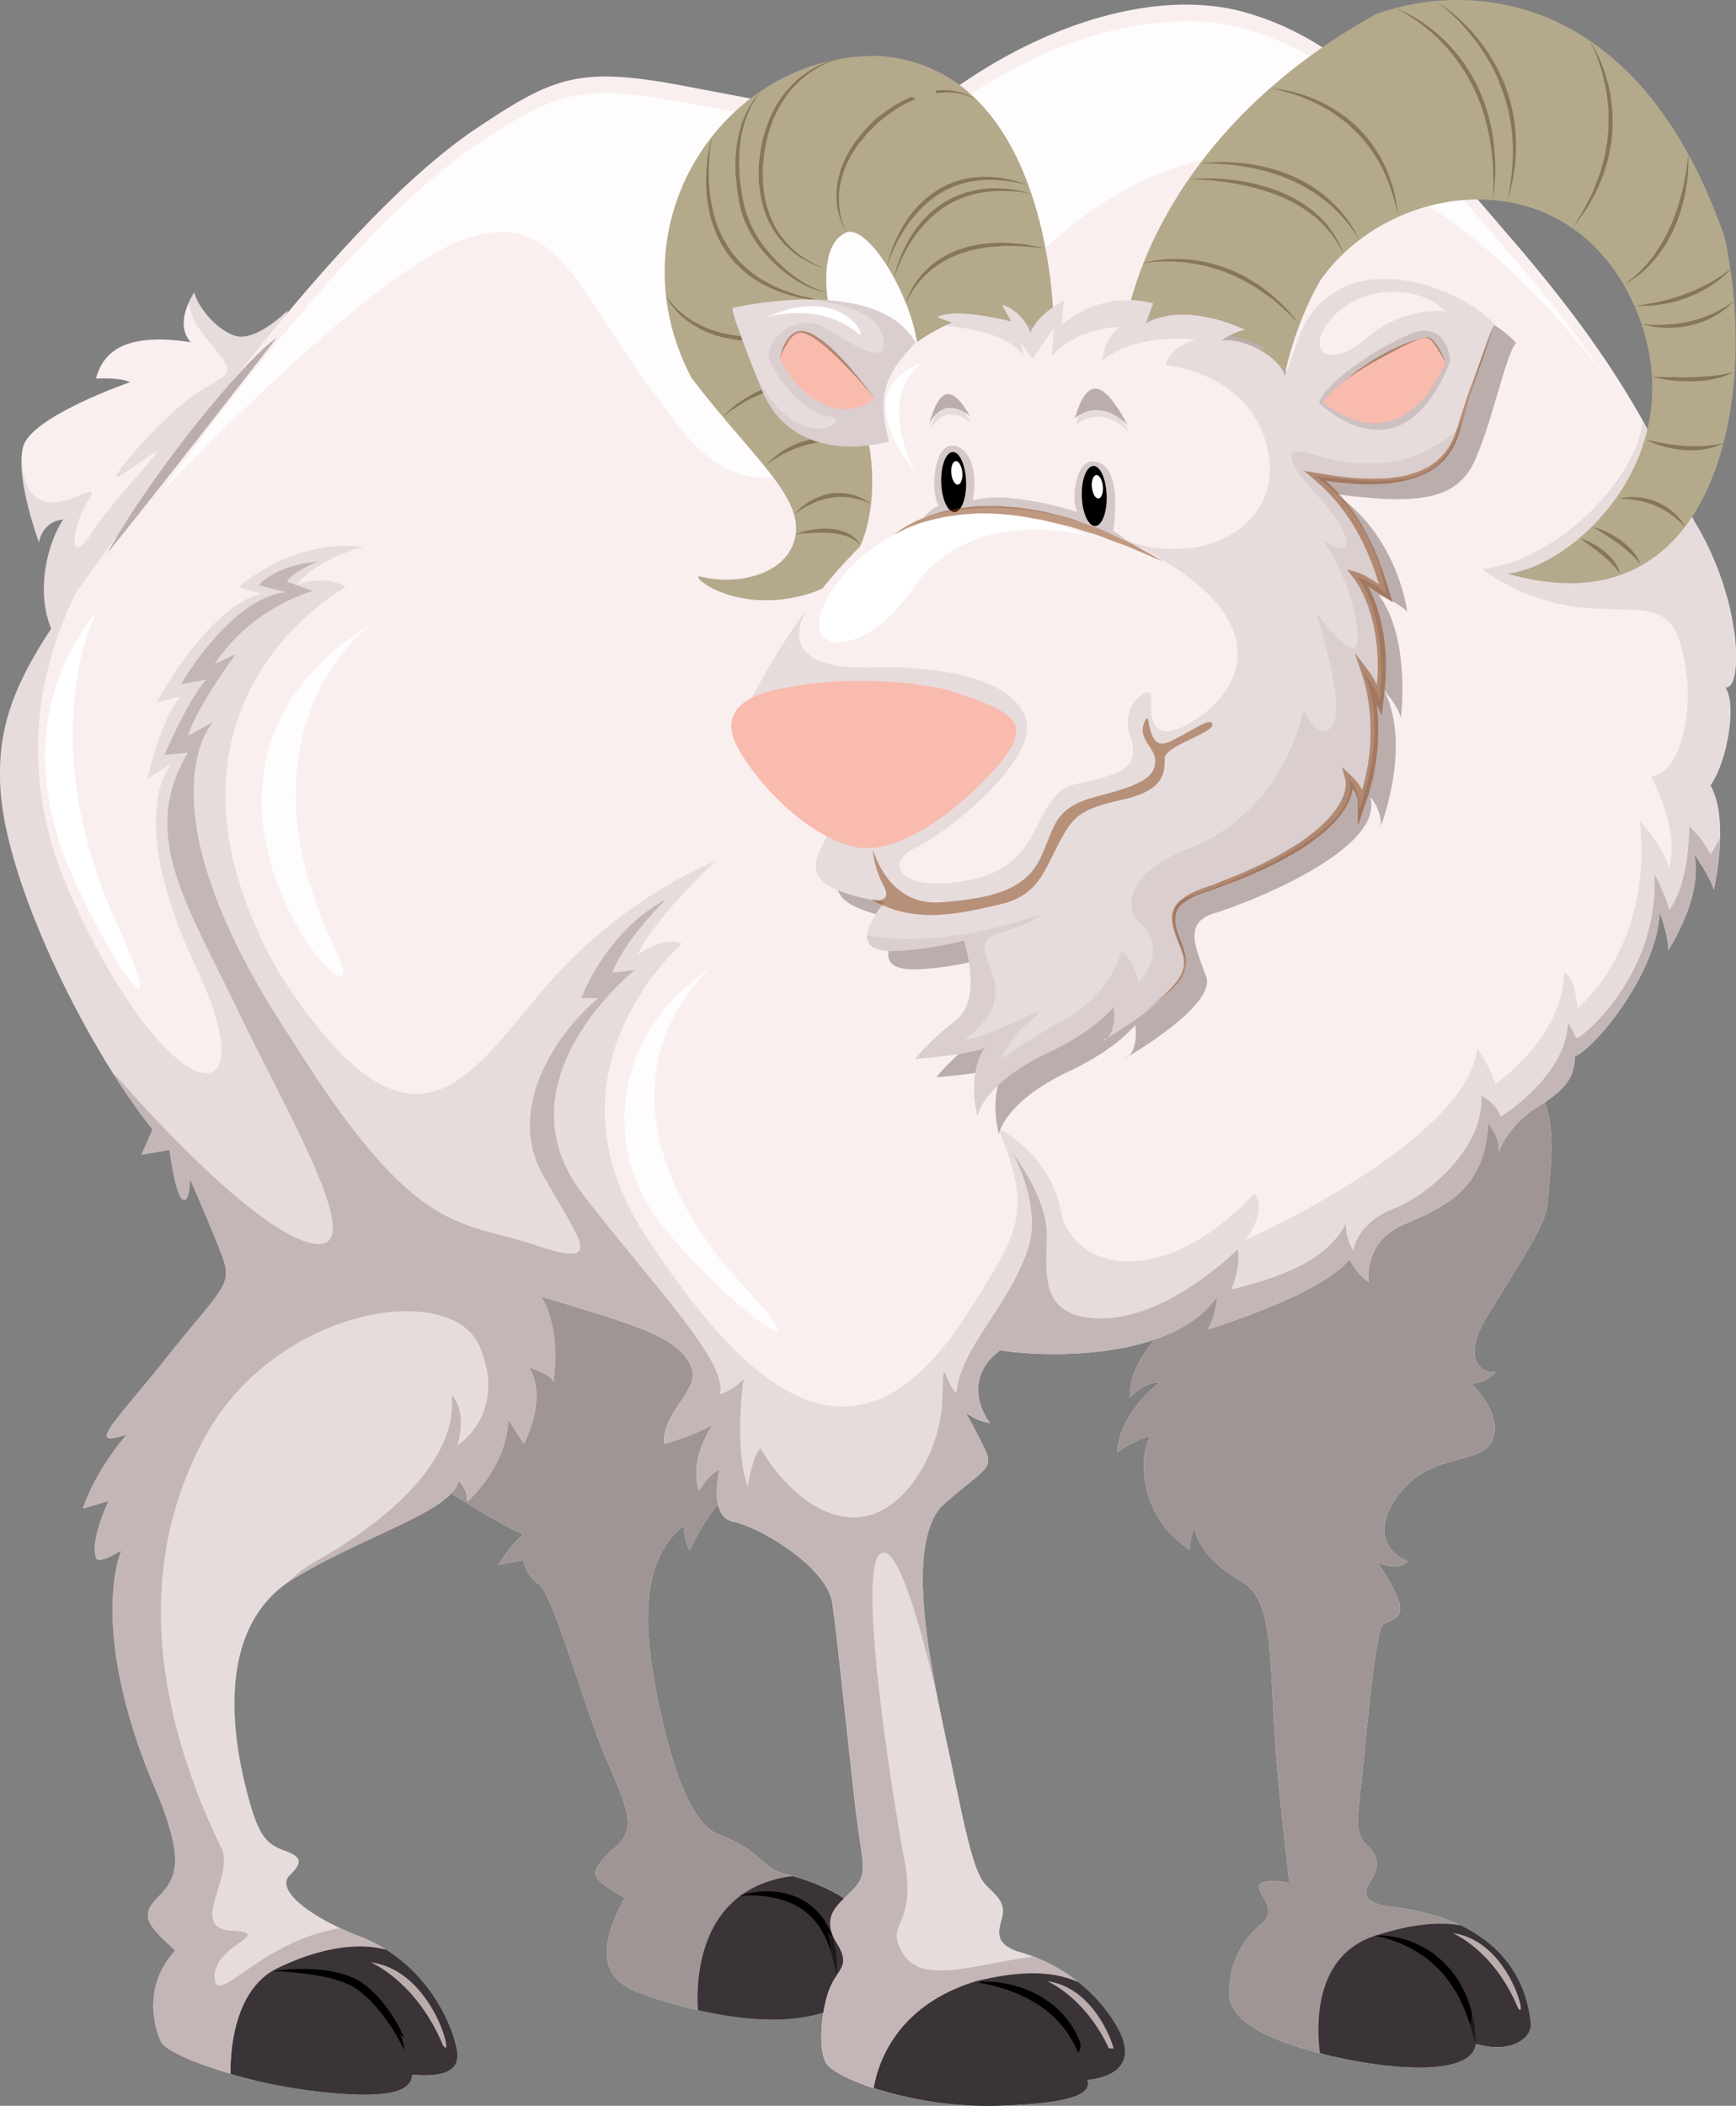 <svg xmlns="http://www.w3.org/2000/svg" viewBox="0 0 837.46 1015.58"><rect x="0" y="0" width="837.46" height="1015.58" fill="#808080" stroke="none"/><defs><style>.cls-1{isolation:isolate;}.cls-2{fill:#f9efef;}.cls-14,.cls-3{opacity:0.3;}.cls-10,.cls-13,.cls-14,.cls-16,.cls-18,.cls-19,.cls-21,.cls-24,.cls-25,.cls-3,.cls-5,.cls-7{mix-blend-mode:multiply;}.cls-13,.cls-14,.cls-23,.cls-4{fill:#bcadad;}.cls-5{fill:#a09595;}.cls-25,.cls-6{fill:#3a3438;}.cls-16,.cls-7{opacity:0.5;}.cls-15,.cls-8{fill:#fff;}.cls-24,.cls-8{opacity:0.8;}.cls-11,.cls-9{fill:#b4a98b;}.cls-10{opacity:0.7;}.cls-11,.cls-22,.cls-23{mix-blend-mode:screen;}.cls-12{fill:#564626;}.cls-13{opacity:0.6;}.cls-16{fill:#894416;}.cls-17,.cls-21,.cls-22{fill:#f9bbae;}.cls-19{fill:#e08475;}.cls-20{fill:none;}</style></defs><g class="cls-1"><g id="Layer_1" data-name="Layer 1"><path class="cls-2" d="M211.64,716.29S238.22,734,252.4,739.91a64.44,64.44,0,0,0-11.81,14.76l11.81-2.36s1.18,7.68,7.69,11.84,21.87,59.67,32.5,84.48,15.35,34.28,2.35,43.73c-10.63,11.22-11.81,12.41,6.51,23-11.23,20.09-14.18,37.83,6.49,45.52s62,18.89,89.83,9.42c23-7.08,28.35-21.83,24.22-37.21s-26.6-25.39-44.33-29.55c-11.81-4.13-9.45-10.62-32.49-19.49-11.82-5.92-21.86-31.93-29-70.31s-4.13-63.23,13.6-78c.59,8.87,3,11.82,3,11.82s7.08-16,17.13-26,11.22-68.55-35.45-89.24S258.9,608.13,250.64,630,211.64,716.29,211.64,716.29Z"/><g class="cls-3"><path class="cls-4" d="M422,933.13c-4.14-15.35-26.6-25.39-44.33-29.55a24.63,24.63,0,0,1-7.17-3.8c-31.33,9.15-45.53,49.84-57.05,36.39-12.24-14.28,10.2-25.49-1-33.66s7.15-11.24-6.12-52C290,806.58,276.7,747.41,266.51,725c-6.81-15,6.13-44.91,6.13-44.91l8.16,14.28s2-18.34,12.24-29.57c16.45-19.42,40.37-7,57.68,7.06C345.1,656.27,334,641,314.45,632.37c-46.68-20.69-55.55-24.24-63.81-2.37s-39,86.29-39,86.29S238.22,734,252.4,739.91a64.44,64.44,0,0,0-11.81,14.76l11.81-2.36s1.18,7.68,7.69,11.84,21.87,59.67,32.5,84.48,15.35,34.28,2.35,43.73c-10.63,11.22-11.81,12.41,6.51,23-11.23,20.09-14.18,37.83,6.49,45.52s62,18.89,89.83,9.42C420.81,963.26,426.12,948.51,422,933.13Z"/></g><path class="cls-5" d="M211.64,716.29S238.22,734,252.4,739.91a64.44,64.44,0,0,0-11.81,14.76l11.81-2.36s1.18,7.68,7.69,11.84,21.87,59.67,32.5,84.48,15.35,34.28,2.35,43.73c-10.63,11.22-11.81,12.41,6.51,23-11.23,20.09-14.18,37.83,6.49,45.52s62,18.89,89.83,9.42c23-7.08,28.35-21.83,24.22-37.21s-26.6-25.39-44.33-29.55c-11.81-4.13-9.45-10.62-32.49-19.49-11.82-5.92-21.86-31.93-29-70.31s-4.13-63.23,13.6-78c.59,8.87,3,11.82,3,11.82s7.08-16,17.13-26,11.22-68.55-35.45-89.24S258.9,608.13,250.64,630,211.64,716.29,211.64,716.29Z"/><path class="cls-6" d="M422,933.13c-3.79-14-22.87-23.62-39.67-28.34-44,5.67-46.62,47-45.65,64.64,19.94,4.54,43.31,7,61.1.91C420.81,963.26,426.12,948.51,422,933.13Z"/><path d="M356.64,914.41a22.58,22.58,0,0,1,2.93-.93,39.89,39.89,0,0,1,8.06-1.25,39.28,39.28,0,0,1,11.63,1,32.37,32.37,0,0,1,6.33,2.3,30.76,30.76,0,0,1,5.92,3.75,32.2,32.2,0,0,1,4.87,5c.71.89,1.32,1.88,1.95,2.81s1.07,2,1.57,2.92.87,2,1.25,2.95.61,2,.92,2.88a38,38,0,0,1,1.14,5.38c.12.83.23,1.64.33,2.42s.1,1.48.13,2.18a26.75,26.75,0,0,1,.05,3.53c-.06,2-.15,3-.15,3s-.27-1.07-.66-3c-.16-.95-.46-2.09-.79-3.39s-.71-2.74-1.2-4.31a20.07,20.07,0,0,0-.79-2.38c-.32-.81-.58-1.68-.93-2.52s-.76-1.7-1.14-2.58-.91-1.68-1.36-2.56-1-1.68-1.59-2.53-1.17-1.65-1.81-2.44a27,27,0,0,0-4.37-4.31,25.93,25.93,0,0,0-5.12-3.41,35.59,35.59,0,0,0-5.54-2.36,49.55,49.55,0,0,0-10.69-2.16,65.41,65.41,0,0,0-7.91-.28C357.75,914.31,356.64,914.41,356.64,914.41Z"/><g class="cls-7"><path class="cls-6" d="M366,964.73c-29.07-1.51-20.39-37.23-20.39-37.23l-.14-.26c-8.71,14.42-9.32,32.14-8.78,42.19,19.94,4.54,43.31,7,61.1.91,20.26-6.22,26.81-18.4,25.27-31.71-9.57-.18-18.48-2.48-23.88-6.53C404.25,946.9,395.07,966.28,366,964.73Z"/></g><path class="cls-2" d="M565.47,637.21s-21.42,18.34-20.39,36.73c8.15-8.17,14.26-7.14,14.26-7.14s-19.4,14.28-20.41,33.66c0,0,8.39-6.23,15.93-7.75-6.41,11.7-4.15,40,19.24,54.7-.38-6.4,2.28-10.17,2.28-10.17s1.33,13.72,22.75,25.47c14.3,9.18,13.27,31.12,15.81,74.48,2.06,30.61,7.16,70.93,7.16,70.93s-15.32-3-14.8,2,9.7,10.72.52,18.37A42.23,42.23,0,0,0,593,961.68c.54,12.75,16.86,21.44,43.88,28.58s73,12.75,75-4.58c17.36,5.1,27.57-3.08,26.52-10.22S734.33,926,669,919.35c-13.27-2.56-10.71-7.66-7.14-13.27s3.05-11.22-2.56-16.35-4.58-12.24-2.54-30.58,6.63-74,10.71-76,9.19-2.56,7.66-9.7-10.71-19.9-10.71-19.9,10.19,4.58,14.79-.49c0,0-21.44-7.68-5.63-30.63s41.33-15.29,46.44-28.07-10.22-27-10.22-27,5.62.51,11.73-5.62c-9.18.52-15.5-8.41-4.07-27,17.85-29.09,28.57-44.91,29.09-54.59s5.6-38.79-3.57-52.54C743,527.52,631.78,579,565.47,637.21Z"/><g class="cls-3"><path class="cls-4" d="M743,527.52S631.78,579,565.47,637.21c0,0-21.42,18.34-20.39,36.73,8.15-8.17,14.26-7.14,14.26-7.14s-19.4,14.28-20.41,33.66c0,0,8.39-6.23,15.93-7.75-6.41,11.7-4.15,40,19.24,54.7-.38-6.4,2.28-10.17,2.28-10.17s1.33,13.72,22.75,25.47c14.3,9.18,13.27,31.12,15.81,74.48,2.06,30.61,7.16,70.93,7.16,70.93s-15.32-3-14.8,2,9.7,10.72.52,18.37A42.23,42.23,0,0,0,593,961.68c.54,12.75,16.86,21.44,43.88,28.58s73,12.75,75-4.58c17.36,5.1,27.57-3.08,26.52-10.22-.92-6.58-3.66-43.22-55.56-54-46.15,2-53.25,38.62-61.94,26.46-9.6-13.43,1-29.71,13.41-33.54s1-10.56-5.76-64.24S639.1,761,619,740.87c-23-23-11.5-52.75-11.5-52.75s-12.46,6.73-15.35,17.26c-13.41-24,4.82-47,28.78-53.67s31.62-23,31.62-23,2.89,6.72,22.07,6.72c-18.23-26.85,27.79-62.32,46.95-52.73,15.39,7.68,10.43,25.82,7.85,32.72,10.64-17.27,16.81-28,17.2-35.33C747.08,570.36,752.18,541.27,743,527.52Z"/></g><path class="cls-5" d="M565.47,637.21s-21.42,18.34-20.39,36.73c8.15-8.17,14.26-7.14,14.26-7.14s-19.4,14.28-20.41,33.66c0,0,8.39-6.23,15.93-7.75-6.41,11.7-4.15,40,19.24,54.7-.38-6.4,2.28-10.17,2.28-10.17s1.33,13.72,22.75,25.47c14.3,9.18,13.27,31.12,15.81,74.48,2.06,30.61,7.16,70.93,7.16,70.93s-15.32-3-14.8,2,9.7,10.72.52,18.37A42.23,42.23,0,0,0,593,961.68c.54,12.75,16.86,21.44,43.88,28.58s73,12.75,75-4.58c17.36,5.1,27.57-3.08,26.52-10.22S734.33,926,669,919.35c-13.27-2.56-10.71-7.66-7.14-13.27s3.05-11.22-2.56-16.35-4.58-12.24-2.54-30.58,6.63-74,10.71-76,9.19-2.56,7.66-9.7-10.71-19.9-10.71-19.9,10.19,4.58,14.79-.49c0,0-21.44-7.68-5.63-30.63s41.33-15.29,46.44-28.07-10.22-27-10.22-27,5.62.51,11.73-5.62c-9.18.52-15.5-8.41-4.07-27,17.85-29.09,28.57-44.91,29.09-54.59s5.6-38.79-3.57-52.54C743,527.52,631.78,579,565.47,637.21Z"/><path class="cls-2" d="M138.8,149.74S123.57,165,113.61,162,94.89,146.82,93.72,141c-5.84,9.38-7,18.15-1.75,24-27.51-4.08-41.55,1.79-45.66,17.58,12.87-.58,16.4,1.74,16.4,1.74s-47.41,16.39-51.51,31,7.6,46.24,7.6,46.24,1.17-9.94,11.71-11.11c-10,15.79-12.87,40.38-4.09,56.19C57.44,261,137.62,158.52,138.8,149.74Z"/><g class="cls-3"><path class="cls-4" d="M113.61,162c-9.93-2.94-18.72-15.22-19.89-21.09a43.61,43.61,0,0,0-2.68,5c.77,4.88,3,10.59,8,16.7,14.5,17.63,14.5,15.77-1.26,25.21s-36.57,33.42-41,40.35,13.88-8.2,18.28-10.1-19.52,21.44-30.87,39.1-10.1-2.52-1.28-16.39-28.36,20.81-32.15-16.38c-.12-1.21-.26-2.36-.4-3.47-.74,15.83,8.42,40.58,8.42,40.58s1.17-9.94,11.71-11.11c-10,15.79-12.87,40.38-4.09,56.19,31-45.65,111.2-148.09,112.38-156.87C138.8,149.74,123.57,165,113.61,162Z"/></g><path class="cls-6" d="M663.38,933.55c-30,9.7-28.21,44.49-26.6,56.67,0,0,.08,0,.1,0,27,7.13,73,12.75,75-4.58,17.36,5.1,27.57-3.08,26.52-10.22-.76-5.51-2.8-32-33.76-46.87C693.68,926.69,680.63,928,663.38,933.55Z"/><path d="M663.38,933.55s.29,0,.87-.06a24.26,24.26,0,0,1,2.5,0,34.45,34.45,0,0,1,3.89.32,40,40,0,0,1,5,1,44,44,0,0,1,5.76,1.83c1,.37,2,.89,3,1.34a23.19,23.19,0,0,1,3.06,1.63c1,.63,2,1.25,3.07,1.88s1.94,1.49,2.92,2.29a51.91,51.91,0,0,1,5.44,5.17c1.64,1.91,3.09,4,4.52,6,1.22,2.16,2.4,4.31,3.44,6.39.86,2.18,1.62,4.32,2.37,6.33s1,4,1.39,5.83c.19.91.38,1.78.57,2.6s.17,1.64.24,2.38c.1,1.51.21,2.79.29,3.87.13,2.16.16,3.37.16,3.37s-.36-1.19-1-3.24c-.29-1-.63-2.26-1-3.69-.2-.71-.35-1.46-.62-2.24s-.59-1.58-.9-2.44c-.65-1.66-1.24-3.51-2-5.41s-1.82-3.75-2.74-5.77-2.35-3.79-3.49-5.82c-1.38-1.82-2.75-3.72-4.27-5.47a50.49,50.49,0,0,0-4.94-4.88c-.88-.73-1.77-1.47-2.62-2.2s-1.83-1.27-2.72-1.91a27.5,27.5,0,0,0-2.76-1.72c-.91-.52-1.78-1.09-2.69-1.55-1.85-.83-3.55-1.76-5.22-2.38s-3.21-1.19-4.6-1.66-2.64-.8-3.67-1-1.83-.45-2.4-.57Z"/><path class="cls-2" d="M436.89,61.73s-57.13-10.87-107.47-20.4-62.58-4.09-99.31,20.4S143.05,139.28,70.94,238.58C22,306.61-2.51,332.46.2,380.06S43.74,508,73.66,544.68l-5.44,12.24,13.59-2.41s2.58,21.19,6.2,23.78,3.61-9.81,3.61-9.81,9.8,22.19,15.49,37.17-.52,15.49-29.95,53.2c-25.82,31.5-34.09,38.74-16,33C45.14,710.48,40,727.54,40,727.54l12.4-3.63s-8.79,18.09-6.2,26.86c.51,4.66,12.39-3.1,12.39-3.1S41,786.17,77.07,867.8c11.57,30,8.16,38.1-.69,47s-6.11,12.93,8.17,25.86c-15,16.33-10.89,35.35-6.81,44.19,4.1,7.48,47,21.78,82.33,24.5,31.27,2.72,38.07-2,38.77-8.83,17,1.34,21.75-2.72,21.75-9.54s-10.88-44.21-49-57.82c-25.17-10.19-38.09-22.43-32-28.56s6.8-8.86-2.73-12.24-12.92-8.86-18.36-30.62-15-74.15,20.4-98.63c34-21.78,79.58-34,82.31-49a12.68,12.68,0,0,1,4.09,10.22s19.1-16.29,19.94-39.7l7.53,11.71s11.69-21.74,2.51-36.78c10.86,3.33,11.69,6.69,11.69,6.69s4.19-24.24-5.85-41c43.48,13.38,67.71,19.24,72.72,35.12,3.34,10-15,21.72-13.37,35.95,15-4.19,23.4-9.21,23.4-9.21s-11.7,15.87-6.69,31.78c5.86-9.2,10-10.06,10-10.06s-5.85,22.58,6.69,25.09,45.13,21.75,47.65,39.3,7.51,66.87,10.86,96.11,6.68,33.43,0,41-16.72,12.54-9.21,25.91c7.53,11.7,1.68,12.53-2.5,21.74s-6.69,30.92-1.67,37.62,37.62,20.05,78.57,20.05c36.78-.84,49.31-5,46.81-12.53,15.87-1.67,23.4-10,14.2-25.92S512.76,947,491,941.19c-11.7-4.17-9.19-10-7.51-16.72s-2.51-10-7.52-15-8.36-16.72-15.89-53.5-25.91-107-5.85-129.54c21.74-19.22,25.91-17.58,20.05-29.26s-8.37-15.87-8.37-15.87a25.31,25.31,0,0,0,11.72,5c-7.52-10-9.2-25.07,5-35.11,19.22,3.33,82.42,5.77,104.48-25.77-.8,11-4.72,15.77-4.72,15.77s55.14-16.56,68.55-33.89c4.72,8.66,9.44,11,9.44,11s-3.15-18.92,16.54-27.59,39.4-16.54,41-48.84c7.1,8.67,4.73,14.19,4.73,14.19A47.1,47.1,0,0,1,741.57,534c14.17-8.67,18.11-15,18.11-24.43,9.45-3.93,39.39-39.38,41-69.31,4.72,12.6,4,18.12,4,18.12s17.32-26,12.6-46.49c8.66,12.61,9.45,17.33,9.45,17.33s7.88-33.88-1.58-50.42c8.66-12.6,12.61-40.18,7.1-47.28,8.64,1.59,8.64-41.73-15-80.34-22.85-47.27-39.39-79.58-89-137.07s-78-93.75-126.83-107.93S486,17.25,436.89,61.73Z"/><path class="cls-2" d="M722.69,556a.14.14,0,0,0,0,.08A.25.25,0,0,1,722.69,556Z"/><path class="cls-8" d="M601.33,14.13C552.49-.07,486,25.2,436.89,69.68c0,0-57.13-10.87-107.47-20.4s-62.58-4.09-99.31,20.4c-35.76,23.86-84.47,74.82-153.6,169.24,6.11-6.49,103.37-109.28,148.85-124,46.95-15.18,52.47,29,103.56,92.52S435.16,188.81,496.66,127C557,66.37,655.28,28,773.81,180.72c-11.69-17.28-26.09-36-45.65-58.65C678.53,64.54,650.19,28.32,601.33,14.13Z"/><g class="cls-3"><path class="cls-4" d="M722.69,556a.14.14,0,0,0,0,.08A.25.25,0,0,1,722.69,556Z"/><path class="cls-4" d="M832.17,331.52c8.64,1.59,8.64-41.73-15-80.34-8.39-17.34-15.94-32.67-24.57-48-4.18,30.31-43.28,67.67-77.78,71.29,52.67,36.54,86,3.24,95.66,35.48s-1.07,64.48-14,64.48c15.06,30.09,8.61,44.06,8.61,44.06s-2.15-9.67-14-22.56c6.44,61.26-30.09,90.26-30.09,90.26S760,471.17,754.62,469c-1.06,32.24-33.31,53.74-33.31,53.74s-1.08-5.38-8.59-17.21C707.33,550.7,600.93,598,600.93,598s10.75-14,4.31-22.56c-45.13,48.35-88.13,36.54-93.5,8.58s-30.09-39.76-30.09-39.76c16.12,39.76,10.74,48.38-12.9,86-53.74,87.07-106.4,44.09-158-35.46s18.29-139.71,18.29-139.71-7.52-4.3-21.5,5.38c8.59-18.28,37.6-45.14,37.6-45.14s-43,16.12-80.59,59.09-64.48,96.73-130-5.36c-73.08-129,32.24-185.93,32.24-185.93s-8.6-6.44-23.63-1.08c9.66-12.88,32.22-18.27,32.22-18.27-34.38-4.28-60.17,19.35-60.17,19.35l10.74,3.22C100.12,292.77,75.41,339,75.41,339l11.82-3.24c-9.66,10.76-16.11,39.78-16.11,39.78L82.93,368s-23.64,23.63,11.84,98.87-14,69.85-61.26-36.55C6.9,370.52,20.08,319.18,36.7,285.71,10.75,322.14-1.78,345.32.2,380.06,2.93,427.68,43.74,508,73.66,544.68l-5.44,12.24,13.59-2.41s2.58,21.19,6.2,23.78,3.61-9.81,3.61-9.81,9.8,22.19,15.49,37.17-.52,15.49-29.95,53.2c-25.82,31.5-34.09,38.74-16,33C45.14,710.48,40,727.54,40,727.54l12.4-3.63s-8.79,18.09-6.2,26.86c.51,4.66,12.39-3.1,12.39-3.1S41,786.17,77.07,867.8c11.57,30,8.16,38.1-.69,47s-6.11,12.93,8.17,25.86c-15,16.33-10.89,35.35-6.81,44.19,4.1,7.48,47,21.78,82.33,24.5,31.27,2.72,38.07-2,38.77-8.83,17,1.34,21.75-2.72,21.75-9.54s-10.88-44.21-49-57.82c-25.17-10.19-38.09-22.43-32-28.56s6.8-8.86-2.73-12.24-12.92-8.86-18.36-30.62-15-74.15,20.4-98.63c34-21.78,79.58-34,82.31-49a12.68,12.68,0,0,1,4.09,10.22s19.1-16.29,19.94-39.7l7.53,11.71s11.69-21.74,2.51-36.78c10.86,3.33,11.69,6.69,11.69,6.69s4.19-24.24-5.85-41c43.48,13.38,67.71,19.24,72.72,35.12,3.34,10-15,21.72-13.37,35.95,15-4.19,23.4-9.21,23.4-9.21s-11.7,15.87-6.69,31.78c5.86-9.2,10-10.06,10-10.06s-5.85,22.58,6.69,25.09,45.13,21.75,47.65,39.3,7.51,66.87,10.86,96.11,6.68,33.43,0,41-16.72,12.54-9.21,25.91c7.53,11.7,1.68,12.53-2.5,21.74s-6.69,30.92-1.67,37.62,37.62,20.05,78.57,20.05c36.78-.84,49.31-5,46.81-12.53,15.87-1.67,23.4-10,14.2-25.92S512.76,947,491,941.19c-11.7-4.17-9.19-10-7.51-16.72s-2.51-10-7.52-15-8.36-16.72-15.89-53.5-25.91-107-5.85-129.54c21.74-19.22,25.91-17.58,20.05-29.26s-8.37-15.87-8.37-15.87a25.31,25.31,0,0,0,11.72,5c-7.52-10-9.2-25.07,5-35.11,19.22,3.33,82.42,5.77,104.48-25.77-.8,11-4.72,15.77-4.72,15.77s55.14-16.56,68.55-33.89c4.72,8.66,9.44,11,9.44,11s-3.15-18.92,16.54-27.59,39.4-16.54,41-48.84c6.58,8,5,13.38,4.77,14.11a46.88,46.88,0,0,1,18.88-22c14.17-8.67,18.11-15,18.11-24.43,9.45-3.93,39.39-39.38,41-69.31,4.72,12.6,4,18.12,4,18.12s17.32-26,12.6-46.49c8.66,12.61,9.45,17.33,9.45,17.33s7.88-33.88-1.58-50.42C833.73,366.2,837.68,338.62,832.17,331.52Z"/></g><path class="cls-9" d="M543.69,153.55S556,66.5,664.11,6.63C708.3-9,790.63-5.61,832.11,114.79c17,80.27-5.44,190.45-104.75,161.88,32.65-3.4,94.54-60.54,59.19-133.32C753.2,76,670.22,87.58,636.88,135.2c-12.92,22.43-17.34,46.41-17.34,46.41Z"/><g class="cls-10"><path class="cls-9" d="M795.38,238.58c36.06-50.34,15-120.74-27.9-153.37-49.17-37.47-109.84-22.46-145.9,29.58-30.09,43.42-67,34.69-54.74-.68,18.34-52.38,80.25-97.28,80.25-97.28v0c-92.43,59.06-103.4,136.77-103.4,136.77l75.85,28.06s4.42-24,17.34-46.41C670.22,87.58,753.2,76,786.55,143.35,821.9,216.13,760,273.27,727.36,276.67c2.25.64,4.43,1.2,6.6,1.7C764.37,273.87,776.77,259.05,795.38,238.58Z"/></g><path class="cls-11" d="M622.16,56.62S724.5-39.53,795.94,72.72c27.54,47.94,10.72-34.47-46.25-57.93C663-20.93,597.64,69.2,622.16,56.62Z"/><g class="cls-7"><path class="cls-12" d="M551.09,127.07a29.34,29.34,0,0,1,3.53-.94c1.15-.23,2.56-.51,4.16-.69.82-.1,1.67-.2,2.6-.34s1.85-.1,2.86-.16c2-.14,4.18,0,6.48,0a67.78,67.78,0,0,1,7.22.8c1.23.22,2.5.43,3.79.67l3.81,1a74.29,74.29,0,0,1,7.6,2.52c2.52,1,4.88,2.3,7.3,3.37,2.28,1.31,4.48,2.74,6.64,4,2,1.47,3.93,3,5.75,4.38s3.32,3,4.83,4.37a37,37,0,0,1,3.8,3.89c1.07,1.23,2,2.32,2.74,3.21,1.49,1.78,2.32,2.82,2.32,2.82s-.95-.94-2.62-2.56l-3-2.94c-1.09-1.17-2.56-2.28-4-3.57s-3.07-2.76-5-4-3.81-2.65-5.83-4.06L599.5,135c-2.33-1-4.68-2.28-7.1-3.21a68.72,68.72,0,0,0-7.39-2.54c-1.25-.36-2.48-.7-3.69-1s-2.48-.52-3.67-.74c-.62-.14-1.21-.26-1.81-.37s-1.19-.18-1.76-.24l-3.46-.48c-2.26-.1-4.4-.38-6.36-.34s-3.79,0-5.4.08-3,.24-4.16.34C552.4,126.79,551.09,127.07,551.09,127.07Z"/><path class="cls-12" d="M573.72,86.42s1.37-.17,3.81-.29,5.89-.2,10,.05a111.79,111.79,0,0,1,14.17,1.71c2.56.52,5.19,1.1,7.83,1.88a78,78,0,0,1,7.88,2.7c1.31.5,2.58,1.12,3.85,1.67s2.51,1.22,3.7,1.91a53.34,53.34,0,0,1,6.81,4.4,30.21,30.21,0,0,1,3,2.44,36.5,36.5,0,0,1,2.7,2.55,31.4,31.4,0,0,1,2.36,2.59,25.88,25.88,0,0,1,2,2.55,43.93,43.93,0,0,1,3.1,4.8c.79,1.5,1.43,2.85,2,3.93.86,2.26,1.35,3.57,1.35,3.57s-.61-1.25-1.71-3.41c-.61-1-1.34-2.29-2.24-3.7s-2-2.92-3.37-4.47a21.13,21.13,0,0,0-2.12-2.39,28.91,28.91,0,0,0-2.42-2.4,28.19,28.19,0,0,0-2.72-2.33c-.49-.39-1-.79-1.47-1.17s-1-.73-1.52-1.12a69.83,69.83,0,0,0-6.69-4.12c-1.17-.65-2.42-1.2-3.63-1.82s-2.48-1.11-3.75-1.6c-2.52-1-5.09-1.94-7.67-2.7s-5.14-1.43-7.66-2-4.94-1-7.28-1.42-4.54-.66-6.58-.9A129.41,129.41,0,0,0,573.72,86.42Z"/><path class="cls-12" d="M579.15,78.88a38.61,38.61,0,0,1,3.87-.46,80.08,80.08,0,0,1,10.26-.18c2.12.08,4.42.27,6.82.53s5,.64,7.6,1.22a79.32,79.32,0,0,1,15.92,5,75,75,0,0,1,7.58,3.88A70.78,70.78,0,0,1,638,93.55a64.84,64.84,0,0,1,5.77,5.1l2.46,2.6c.73.86,1.43,1.72,2.12,2.54a51.77,51.77,0,0,1,3.41,4.7c.89,1.47,1.73,2.73,2.32,3.82l1.79,3.44-2.14-3.23c-.66-1-1.59-2.21-2.58-3.58s-2.28-2.85-3.65-4.42l-2.24-2.38-2.52-2.42C641,98.14,639,96.54,636.91,95c-1-.77-2.14-1.48-3.25-2.25s-2.3-1.4-3.45-2.12a73.34,73.34,0,0,0-7.42-3.71,76.55,76.55,0,0,0-7.73-3c-2.62-.81-5.2-1.59-7.76-2.16a104.58,104.58,0,0,0-14.1-2.36c-4.19-.4-7.7-.56-10.18-.56S579.15,78.88,579.15,78.88Z"/><path class="cls-12" d="M613,42.59a36.65,36.65,0,0,1,4,.4,67.45,67.45,0,0,1,10.41,2.37,72.18,72.18,0,0,1,13.91,6A67.8,67.8,0,0,1,648.5,56c1.21.85,2.3,1.83,3.47,2.75s2.24,1.94,3.27,3,2.11,2.13,3.06,3.28l1.43,1.69,1.33,1.75a61.22,61.22,0,0,1,4.74,7.17,56.45,56.45,0,0,1,3.47,7.22c1,2.33,1.7,4.64,2.4,6.73s1.15,4.08,1.45,5.87.67,3.28.81,4.56c.3,2.55.49,4,.49,4s-.33-1.42-.89-3.93c-.24-1.27-.69-2.75-1.17-4.47S671.21,92,670.58,90c-.8-2-1.57-4.29-2.68-6.53-.52-1.12-1-2.3-1.71-3.43s-1.19-2.35-1.92-3.48a61.63,61.63,0,0,0-4.72-6.9l-1.33-1.69-1.41-1.6c-.93-1.09-2-2.1-3-3.12s-2.09-2-3.14-3-2.18-1.85-3.33-2.69a71.84,71.84,0,0,0-6.9-4.69,83.11,83.11,0,0,0-23.53-9.46C614.44,42.79,613,42.59,613,42.59Z"/><path class="cls-12" d="M673.19,4a40,40,0,0,1,4.43,1.86,69.37,69.37,0,0,1,10.83,6.52c2.12,1.55,4.3,3.37,6.56,5.38a68.83,68.83,0,0,1,6.58,6.8A81.34,81.34,0,0,1,712.85,41.8c.76,1.57,1.38,3.23,2.1,4.82s1.2,3.28,1.78,4.91,1,3.29,1.44,4.94.84,3.26,1.18,4.87.59,3.19.88,4.75.36,3.09.54,4.6.23,3,.34,4.36.19,2.76.19,4.08c.06,2.62.06,5-.09,7.14s-.19,4-.37,5.48c-.34,3-.53,4.76-.53,4.76s0-1.75.12-4.78c.09-1.51.05-3.36,0-5.47s-.16-4.48-.3-7.08c0-1.3-.18-2.65-.34-4s-.25-2.83-.5-4.29-.47-3-.72-4.51-.65-3.07-1-4.66-.8-3.15-1.19-4.76-1-3.18-1.5-4.8-1.19-3.17-1.8-4.77-1.35-3.16-2.12-4.7a81.33,81.33,0,0,0-10.75-17c-2-2.48-4.17-4.76-6.25-6.86s-4.2-3.93-6.25-5.53a80.27,80.27,0,0,0-10.31-7.09C674.8,4.67,673.19,4,673.19,4Z"/><path class="cls-12" d="M693.11.81A44.18,44.18,0,0,1,697,3.43a82.71,82.71,0,0,1,9.44,8.05,90.71,90.71,0,0,1,11.2,13.59,85.89,85.89,0,0,1,5,8.61c.79,1.51,1.47,3.09,2.21,4.64s1.35,3.17,1.9,4.82,1.1,3.26,1.55,4.94.88,3.31,1.23,5a75.42,75.42,0,0,1,1.49,9.86,65.48,65.48,0,0,1,.28,9.31c0,3-.36,5.75-.58,8.3-.38,2.56-.65,4.9-1.17,6.93s-.76,3.84-1.2,5.26c-.82,2.89-1.3,4.52-1.3,4.52s.32-1.66.9-4.6c.35-1.45.54-3.27.86-5.3s.46-4.39.76-6.91c.13-2.54.35-5.31.25-8.21,0-1.44,0-2.95-.17-4.47s-.14-3.08-.38-4.65a76.89,76.89,0,0,0-1.6-9.62c-.35-1.63-.77-3.25-1.28-4.86s-1-3.21-1.56-4.79-1.2-3.15-1.8-4.73S721.75,36,721,34.55A87.84,87.84,0,0,0,716.2,26c-1.73-2.64-3.46-5.19-5.26-7.47s-3.57-4.41-5.28-6.28a99.92,99.92,0,0,0-8.86-8.55C694.52,1.81,693.11.81,693.11.81Z"/><path class="cls-12" d="M767,19.89a36.62,36.62,0,0,1,2.17,3.54c.61,1.14,1.35,2.58,2.13,4.24a56.46,56.46,0,0,1,2.31,5.74c.82,2.11,1.4,4.49,2.13,7,.34,1.26.56,2.59.85,3.91a34.53,34.53,0,0,1,.67,4.13c.15,1.42.32,2.85.48,4.31s.1,3,.17,4.43a71.9,71.9,0,0,1-.33,9,32.26,32.26,0,0,1-.67,4.51l-.81,4.45c-.68,2.89-1.64,5.69-2.41,8.42-.93,2.69-2.11,5.17-3.12,7.56a24.19,24.19,0,0,1-1.68,3.38c-.6,1.06-1.19,2.09-1.73,3.08a41.41,41.41,0,0,1-3.25,5.26l-2.77,3.82c-1.57,2.11-2.46,3.33-2.46,3.33s.76-1.3,2.13-3.54c.67-1.11,1.52-2.46,2.48-4a54.06,54.06,0,0,0,2.84-5.39c.5-1,1-2,1.56-3.11a23,23,0,0,0,1.53-3.41c.87-2.39,1.89-4.89,2.81-7.51.7-2.68,1.58-5.44,2.21-8.27.24-1.44.49-2.89.72-4.35a28.21,28.21,0,0,0,.59-4.4,68.66,68.66,0,0,0,.43-8.81c0-1.45,0-2.91-.07-4.33s-.27-2.84-.41-4.21a40.7,40.7,0,0,0-.55-4.07c-.23-1.32-.39-2.63-.65-3.85-.61-2.49-1.07-4.88-1.78-7s-1.32-4.06-1.92-5.8-1.25-3.16-1.8-4.35-1-2.12-1.3-2.74Z"/><path class="cls-12" d="M814.41,74.32s.12,1.14.11,3.13a73.76,73.76,0,0,1-.44,8.27c-.22,1.71-.42,3.56-.8,5.5a56.34,56.34,0,0,1-1.26,6c-.48,2.12-1.19,4.23-1.84,6.39-.83,2.11-1.54,4.29-2.52,6.39a60.72,60.72,0,0,1-3.13,6.12c-.59,1-1.14,1.94-1.72,2.9s-1.28,1.81-1.89,2.68-1.28,1.73-1.88,2.58-1.4,1.53-2,2.26a34.74,34.74,0,0,1-3.94,3.93c-1.29,1.15-2.48,2.18-3.56,3s-2.18,1.43-3,2c-1.69,1.07-2.65,1.66-2.65,1.66l2.41-2L789,133c1-1,2.06-2.09,3.26-3.28a34.35,34.35,0,0,0,3.58-4.1c.61-.74,1.26-1.49,1.87-2.3s1.14-1.71,1.72-2.56,1.23-1.75,1.76-2.67l1.6-2.88a59.6,59.6,0,0,0,3-6c1-2,1.68-4.16,2.51-6.2.65-2.12,1.45-4.16,2-6.2s1.14-4,1.55-5.89.78-3.69,1.09-5.37c.58-3.34,1-6.13,1.2-8.13S814.41,74.32,814.41,74.32Z"/><path class="cls-12" d="M835.18,129.41a19.72,19.72,0,0,1-1.47,1.64,44.74,44.74,0,0,1-4.3,3.89c-.93.73-2,1.49-3.14,2.28s-2.36,1.57-3.68,2.26-2.69,1.49-4.13,2.14-2.94,1.25-4.41,1.89-3,1-4.55,1.51-3,.77-4.49,1.15-2.92.51-4.27.73a34.91,34.91,0,0,1-3.86.42,27.62,27.62,0,0,1-3.25.18c-1,0-1.83,0-2.52,0-1.39,0-2.2,0-2.2,0s.79-.16,2.16-.34l2.49-.36c1-.12,2-.39,3.17-.57s2.43-.42,3.73-.76l4.14-1c1.38-.41,2.84-.83,4.32-1.29s3-1,4.41-1.55,2.94-1.09,4.31-1.74,2.8-1.25,4.08-1.94a78.9,78.9,0,0,0,7-3.93A57.88,57.88,0,0,0,835.18,129.41Z"/><path class="cls-12" d="M792,156.26s.73.1,2,.2,3.12.18,5.31.18c1.1,0,2.28,0,3.54-.06s2.57-.2,3.92-.26,2.73-.31,4.14-.53,2.85-.46,4.25-.84l2.11-.49,2.06-.62a38.66,38.66,0,0,0,3.93-1.38c1.29-.44,2.46-1,3.59-1.55l1.65-.76,1.48-.87c.94-.55,1.85-1,2.59-1.47s1.39-.93,1.93-1.31c1.06-.71,1.69-1.11,1.69-1.11s-.51.52-1.44,1.43L833,148.43c-.68.59-1.52,1.17-2.41,1.84-.46.36-.93.7-1.42,1l-1.62.94a29.67,29.67,0,0,1-3.6,1.86,26.23,26.23,0,0,1-4.05,1.59c-.7.24-1.42.45-2.11.69l-2.2.54a37,37,0,0,1-4.41.77c-1.46.26-2.92.28-4.31.4s-2.75.08-4,0-2.5-.14-3.6-.28a41.62,41.62,0,0,1-5.31-1A14.8,14.8,0,0,1,792,156.26Z"/><path class="cls-12" d="M797.42,181.77l6.14.1c1.84,0,4,0,6.25.08s4.72,0,7.15-.1,4.84-.24,7.11-.38l3.26-.33c1-.14,2-.28,2.9-.42s1.71-.32,2.45-.46a15.21,15.21,0,0,0,1.87-.45c1-.26,1.64-.4,1.64-.4s-.53.3-1.49.78a32.87,32.87,0,0,1-4.2,1.68c-.9.24-1.86.52-2.92.77s-2.15.42-3.3.62-2.34.32-3.56.42-2.46.17-3.7.19c-2.49.06-5,0-7.26-.13s-4.47-.42-6.3-.7-3.33-.61-4.39-.83A17.07,17.07,0,0,1,797.42,181.77Z"/><path class="cls-12" d="M794,212s.58.16,1.6.38,2.48.53,4.23.89,3.79.69,6,1c1.09.18,2.23.26,3.38.44s2.32.24,3.49.32,2.34.17,3.49.15,2.29.08,3.39,0,2.17,0,3.16-.15,2-.12,2.84-.28,1.68-.24,2.4-.34l1.83-.38c1-.23,1.63-.31,1.63-.31l-1.5.69c-.5.2-1.08.48-1.77.74s-1.49.49-2.36.75a19.85,19.85,0,0,1-2.88.63,23.4,23.4,0,0,1-3.24.46,33.66,33.66,0,0,1-3.51.18c-1.2,0-2.42-.08-3.63-.12a56.63,56.63,0,0,1-7-1,49.27,49.27,0,0,1-6-1.67A37.77,37.77,0,0,1,794,212Z"/><path class="cls-12" d="M780.75,240.62a9.91,9.91,0,0,1,1.55-.39,25.66,25.66,0,0,1,4.21-.5,30.85,30.85,0,0,1,6,.38,32.15,32.15,0,0,1,3.32.75c.56.16,1.13.34,1.68.52l1.67.63c1.1.42,2.13,1,3.17,1.55a31.64,31.64,0,0,1,2.88,1.86,28.06,28.06,0,0,1,2.44,2.05,15.21,15.21,0,0,1,2,2,13.78,13.78,0,0,1,1.51,1.84c.39.6.74,1.1,1,1.53.58.84.87,1.35.87,1.35s-.44-.39-1.17-1.09c-.35-.36-.79-.79-1.28-1.27s-1.14-1-1.77-1.53a25,25,0,0,0-2.14-1.7c-.81-.54-1.58-1.21-2.49-1.73s-1.81-1.15-2.8-1.6a28.66,28.66,0,0,0-3-1.41l-1.54-.64-1.58-.51a31.84,31.84,0,0,0-3.12-.88,48.81,48.81,0,0,0-5.69-1c-1.7-.16-3.13-.26-4.12-.26S780.75,240.62,780.75,240.62Z"/><path class="cls-12" d="M768.5,254.23a28.08,28.08,0,0,1,4.47,1.45,38.66,38.66,0,0,1,4.31,2,44.76,44.76,0,0,1,4.68,2.94,37.27,37.27,0,0,1,4.2,3.63,25.12,25.12,0,0,1,3.06,3.75c.38.61.71,1.15,1,1.65a8.45,8.45,0,0,1,.61,1.37l.49,1.19s-.29-.37-.82-1c-.28-.31-.53-.7-.92-1.11l-1.26-1.4c-.49-.48-1-1-1.56-1.53s-1.21-1.05-1.82-1.62-1.35-1.07-2-1.67l-2.15-1.63c-2.92-2.16-6-4.1-8.33-5.61Z"/><path class="cls-12" d="M762.38,259.67a22.8,22.8,0,0,1,3.87,1.44,31.82,31.82,0,0,1,3.71,2,36.87,36.87,0,0,1,4,2.79,33.4,33.4,0,0,1,3.51,3.4,24.08,24.08,0,0,1,2.49,3.48c.29.56.54,1.09.74,1.54a7.46,7.46,0,0,1,.43,1.25c.23.71.33,1.09.33,1.09l-.68-.92c-.21-.28-.43-.64-.76-1s-.65-.8-1-1.29a18,18,0,0,1-1.3-1.4c-.49-.46-1-1-1.53-1.49-1.1-1-2.26-2.09-3.52-3.08s-2.47-2-3.67-2.89l-3.3-2.48C763.68,260.66,762.38,259.67,762.38,259.67Z"/></g><path class="cls-11" d="M616.88,63.69c1.29,1.46,0,4.69-2.78,7.19s-6.16,3.34-7.47,1.87-.06-4.68,2.77-7.18S615.57,62.22,616.88,63.69Z"/><path class="cls-9" d="M508.33,158.33s.68-123.8-83-131.3c-74.13-2.71-131.28,79.6-91.83,155.1,27.9,36.73,53.07,56.45,50.35,75.51S356.64,282.79,337.59,278c-5.45-.66,17.68,19.07,53.07,8.18s34-64.62,23.8-88.42-26.54-76.86-6.13-85.72c10.88-4.08,33.33,33.33,34.69,58.51C473,162.39,508.33,158.33,508.33,158.33Z"/><g class="cls-10"><path class="cls-9" d="M453.74,35.27c18,23.57,55.18,79.61,28.05,98.92-27,13.21-21.42-19.4-54.36-44.57-24.9-19-89.58,5.6-50.2,95.07,29.68,55.28,24,109.58-34.72,98.41,8.49,4.68,25.88,9.95,48.15,3.1,35.36-10.89,34-64.62,23.8-88.42s-26.54-76.86-6.13-85.72c10.88-4.08,33.33,33.33,34.69,58.51,29.93-8.18,65.31-12.24,65.31-12.24S508.84,64.48,453.74,35.27Z"/></g><path class="cls-11" d="M425.29,38.54s-90.4-2.1-91.81,105.11c.7,18.23-21.72-33.62,16.81-81.28S443.51,32.93,425.29,38.54Z"/><g class="cls-7"><path class="cls-12" d="M436.85,146.86a21.55,21.55,0,0,1,1-3.27,36.92,36.92,0,0,1,1.65-3.57c.37-.66.74-1.41,1.17-2.14s1-1.45,1.5-2.25,1.2-1.5,1.82-2.32a22.5,22.5,0,0,1,2.1-2.34l2.38-2.36c.87-.71,1.79-1.42,2.73-2.12.49-.38.95-.75,1.44-1.09s1.05-.62,1.56-.93c1.06-.62,2.11-1.27,3.2-1.87l3.45-1.49,1.74-.75c.59-.22,1.21-.36,1.81-.55a45.69,45.69,0,0,1,7.3-1.78,44.1,44.1,0,0,1,7.2-.81,67.5,67.5,0,0,1,6.77-.11l6,.48a31,31,0,0,1,5.06.71l3.83.75,3.36.68-3.41-.28-3.9-.4a48.58,48.58,0,0,0-5-.32l-6-.15c-2.11,0-4.32.33-6.62.41a52.23,52.23,0,0,0-7,1,49.54,49.54,0,0,0-7,1.77c-.58.18-1.17.34-1.74.54l-1.66.71c-1.14.46-2.23.93-3.33,1.39s-2.1,1.15-3.1,1.72l-1.53.86c-.49.29-.93.65-1.41,1-.92.67-1.83,1.33-2.72,1.94-.81.76-1.62,1.45-2.41,2.16a20.66,20.66,0,0,0-2.14,2.15,28.33,28.33,0,0,0-1.9,2.14,48.72,48.72,0,0,0-2.92,4.07,32.36,32.36,0,0,0-1.95,3.37c-.46,1-.86,1.72-1.06,2.26A7.46,7.46,0,0,0,436.85,146.86Z"/><path class="cls-12" d="M431.43,134s.21-1.35.83-3.65a63,63,0,0,1,3.37-9.28c.85-1.87,1.9-3.82,3.07-5.89a54.63,54.63,0,0,1,4.18-6.13,48.67,48.67,0,0,1,11.89-11,46.33,46.33,0,0,1,7.34-3.78,29.85,29.85,0,0,1,3.81-1.36c1.26-.43,2.56-.68,3.82-1a43.66,43.66,0,0,1,7.4-1,30.54,30.54,0,0,1,3.43-.08c1.11,0,2.17,0,3.2.1a48.37,48.37,0,0,1,5.57.63c1.63.28,3.05.49,4.2.8l3.63.91-3.69-.52c-1.16-.21-2.6-.29-4.25-.44s-3.48-.15-5.5-.23a30.4,30.4,0,0,0-3.14.07,26.07,26.07,0,0,0-3.35.25,57.1,57.1,0,0,0-7.09,1.2,48.15,48.15,0,0,0-7.28,2.42,42.08,42.08,0,0,0-7,3.69c-9,5.76-15.53,14.65-19.21,21.77a75,75,0,0,0-4,8.93C431.82,132.68,431.43,134,431.43,134Z"/><path class="cls-12" d="M428.05,127.88a35.3,35.3,0,0,1,.92-3.71,64.77,64.77,0,0,1,3.62-9.42c.9-1.9,2-3.9,3.2-6a57.71,57.71,0,0,1,4.35-6.23,49.16,49.16,0,0,1,5.58-5.93,47.7,47.7,0,0,1,6.74-5.07,44,44,0,0,1,7.62-3.65l1.95-.69c.68-.19,1.34-.36,2-.52a34.55,34.55,0,0,1,3.94-.83,42.48,42.48,0,0,1,7.59-.53h1.79l1.72.14c1.13.11,2.23.13,3.27.32a46.93,46.93,0,0,1,5.6,1.08c1.65.41,3.09.73,4.23,1.14,2.32.79,3.64,1.22,3.64,1.22l-3.72-.83c-1.17-.31-2.63-.51-4.28-.79s-3.55-.43-5.6-.67c-1-.15-2.09-.11-3.22-.17l-1.67-.05-1.75.09a32,32,0,0,0-3.58.27,37.39,37.39,0,0,0-3.71.56,28,28,0,0,0-3.76.87l-1.91.55-1.86.68a42.89,42.89,0,0,0-7.24,3.54A44.33,44.33,0,0,0,447,98.11a50.09,50.09,0,0,0-5.51,5.6,66,66,0,0,0-7.92,11.56,86.32,86.32,0,0,0-4.26,9C428.45,126.55,428.05,127.88,428.05,127.88Z"/><path class="cls-12" d="M408.33,112.06s-.24-.36-.65-1.07a30.84,30.84,0,0,1-1.56-3.27c-.27-.74-.56-1.54-.87-2.43s-.55-1.87-.81-2.93-.46-2.2-.61-3.42a38.08,38.08,0,0,1,.55-12.48,39.24,39.24,0,0,1,3.05-9.22,49.4,49.4,0,0,1,2.38-4.55l2.84-4.42c1.11-1.37,2.21-2.77,3.33-4.16a45.26,45.26,0,0,1,3.66-3.92l1.88-1.92a24.05,24.05,0,0,1,2.09-1.74c1.39-1.09,2.72-2.2,4.22-3.18s2.9-2,4.43-2.85l2.22-1.3c.76-.4,1.52-.76,2.28-1.12a45.38,45.38,0,0,1,9.09-3.38,39.19,39.19,0,0,1,8.61-1.19,30.44,30.44,0,0,1,7.29.64,27.6,27.6,0,0,1,5.35,1.73,10.5,10.5,0,0,1,1.87.93,11.76,11.76,0,0,1,1.32.79l1,.73s-.38-.23-1.09-.63A21.3,21.3,0,0,0,467,46.25a25.85,25.85,0,0,0-5.34-1.35,35.36,35.36,0,0,0-7.11-.24,38.37,38.37,0,0,0-8.27,1.47,54.4,54.4,0,0,0-8.7,3.53c-.73.37-1.46.72-2.18,1.12s-1.44.86-2.17,1.29c-1.45.83-2.81,1.84-4.21,2.82s-2.77,2.08-4.14,3.18a21.12,21.12,0,0,0-1.94,1.67l-1.83,1.86c-1.2,1.29-2.54,2.41-3.6,3.78s-2.2,2.69-3.27,4-1.9,2.82-2.83,4.23S409.81,76.56,409,78a45.57,45.57,0,0,0-3.2,8.79,37.44,37.44,0,0,0-1.11,8.31,43.31,43.31,0,0,0,.48,7.13c.17,1,.4,2,.6,2.93s.49,1.7.7,2.45c.5,1.44.94,2.58,1.28,3.34S408.33,112.06,408.33,112.06Z"/><path class="cls-12" d="M398.64,129.58s-.51-.11-1.45-.37a38.27,38.27,0,0,1-4-1.35,49,49,0,0,1-5.88-3,39.28,39.28,0,0,1-6.83-5.09l-1.75-1.63c-.59-.59-1.11-1.25-1.67-1.9s-1.15-1.25-1.68-2-1-1.47-1.5-2.2a33.91,33.91,0,0,1-2.82-4.81,35.44,35.44,0,0,1-2.21-5.36,52.3,52.3,0,0,1-2.51-11.86c-.09-1-.31-2.06-.31-3.1l0-3.12,0-3.13a25.73,25.73,0,0,1,.26-3.16,52.42,52.42,0,0,1,.86-6.16,61.69,61.69,0,0,1,1.37-6.12,56.58,56.58,0,0,1,1.91-5.82c.37-.93.73-1.87,1.1-2.81s.87-1.78,1.3-2.66a50,50,0,0,1,6.11-9.53c1.17-1.38,2.36-2.68,3.54-3.89s2.38-2.34,3.65-3.26a33.82,33.82,0,0,1,3.64-2.65,32.72,32.72,0,0,1,3.48-2.07,40.51,40.51,0,0,1,6-2.64,18.89,18.89,0,0,1,2.3-.71,12,12,0,0,1,1.75-.42l1.47-.26-1.44.36a37.71,37.71,0,0,0-4,1.4,40.32,40.32,0,0,0-5.77,2.93,31.66,31.66,0,0,0-3.3,2.21,41,41,0,0,0-3.44,2.73c-1.23.94-2.26,2.17-3.46,3.29s-2.22,2.52-3.31,3.9a57.16,57.16,0,0,0-5.7,9.39c-.39.84-.84,1.71-1.23,2.6l-1,2.74a49.37,49.37,0,0,0-1.77,5.68,49.45,49.45,0,0,0-1.28,5.89c-.44,2-.55,4-.8,6.1a25.26,25.26,0,0,0-.27,3V86.9c0,1,.19,2,.25,3a51.23,51.23,0,0,0,2.3,11.49,42,42,0,0,0,2,5.2,32.87,32.87,0,0,0,2.55,4.73l1.38,2.17c.5.7,1.05,1.32,1.57,2s1,1.27,1.53,1.88l1.66,1.63a44.75,44.75,0,0,0,6.47,5.28,49.17,49.17,0,0,0,5.62,3.25c1.64.74,2.95,1.29,3.86,1.63S398.64,129.58,398.64,129.58Z"/><path class="cls-12" d="M367,44.39a24.37,24.37,0,0,0-3,4.12,39.83,39.83,0,0,0-2.74,5.16c-.47,1-.84,2.18-1.33,3.35s-.78,2.46-1.2,3.79-.68,2.75-1,4.22-.52,3-.7,4.57-.32,3.19-.39,4.87-.06,3.36-.08,5.08.15,3.5.23,5.28.39,3.57.61,5.38.63,3.6.92,5.42l.51,2.66.73,2.71a41.57,41.57,0,0,0,1.74,5.19c.63,1.68,1.51,3.3,2.27,4.93a62.89,62.89,0,0,0,5.89,8.84c.54.68,1.07,1.33,1.62,2s1.13,1.27,1.69,1.88c1.09,1.27,2.26,2.4,3.4,3.51a72.13,72.13,0,0,0,6.86,5.78c1.09.81,2.23,1.52,3.27,2.26s2.12,1.27,3.09,1.84,1.94,1,2.82,1.43,1.74.71,2.48,1a22,22,0,0,0,3.65,1l1.33.16-1.35-.06a17.29,17.29,0,0,1-3.75-.69c-.77-.26-1.64-.52-2.57-.87s-1.91-.8-3-1.27-2.1-1.1-3.25-1.69-2.25-1.37-3.42-2.16a68.82,68.82,0,0,1-7.21-5.62c-1.19-1.09-2.45-2.2-3.6-3.45-.6-.61-1.2-1.23-1.79-1.88s-1.12-1.35-1.69-2a63.72,63.72,0,0,1-6.17-9c-.83-1.68-1.74-3.32-2.45-5.11a44.35,44.35,0,0,1-1.88-5.4l-.68-2.71L356.38,96c-.29-1.85-.72-3.67-.87-5.53s-.37-3.67-.56-5.49-.13-3.62-.19-5.39.12-3.53.21-5.21.39-3.36.58-5,.6-3.15.9-4.65.78-2.9,1.15-4.27.91-2.63,1.4-3.82,1-2.31,1.55-3.31a42.47,42.47,0,0,1,3.08-5.07,26.53,26.53,0,0,1,2.42-3A10,10,0,0,1,367,44.39Z"/><path class="cls-12" d="M343.55,65.81s-.38,1.73-.81,4.79a102,102,0,0,0-.85,12.67A77.94,77.94,0,0,0,343.81,101c.29,1.61.83,3.19,1.25,4.8s1,3.21,1.74,4.76a52.84,52.84,0,0,0,4.83,9.09c1,1.37,1.92,2.87,3.09,4.14l1.66,1.95,1.82,1.82a49.51,49.51,0,0,0,7.77,6.25,65.92,65.92,0,0,0,8.23,4.52,38.23,38.23,0,0,0,4,1.69c1.31.51,2.59,1,3.85,1.39,2.5.75,4.8,1.48,6.89,1.92s3.89,1,5.44,1.19l4.76.87-4.84-.47a54.48,54.48,0,0,1-5.52-.84c-1.05-.19-2.2-.31-3.37-.63l-3.7-.95c-1.29-.3-2.6-.78-4-1.25a43.46,43.46,0,0,1-4.16-1.55,55.9,55.9,0,0,1-8.59-4.4,52.69,52.69,0,0,1-8.15-6.37l-1.9-1.86-1.75-2c-1.23-1.33-2.18-2.85-3.28-4.3a56.08,56.08,0,0,1-4.91-9.48c-.71-1.62-1.14-3.33-1.71-5s-.93-3.3-1.23-5a64.73,64.73,0,0,1-1.28-9.54,82.43,82.43,0,0,1,0-8.59,80,80,0,0,1,1.6-12.71A46.1,46.1,0,0,1,343.55,65.81Z"/><path class="cls-12" d="M321.1,142.34a8.2,8.2,0,0,0,.51.83c.35.54,1,1.29,1.68,2.24a38.74,38.74,0,0,0,2.89,3.2c1.15,1.21,2.66,2.34,4.2,3.65a46.59,46.59,0,0,0,5.55,3.55,62.69,62.69,0,0,0,6.63,3.05c1.2.42,2.45.74,3.7,1.11a21.5,21.5,0,0,0,3.81,1l4,.76c1.31.28,2.7.24,4,.4s2.69.21,4,.31,2.72-.06,4.05-.1l4-.08c1.3-.09,2.59-.29,3.86-.43s2.53-.3,3.75-.42c.61-.08,1.22-.14,1.83-.2s1.17-.24,1.74-.35l6.52-1.31c2-.34,3.83-.92,5.45-1.33l4.2-1.13c2.34-.6,3.66-1,3.66-1l-3.54,1.33-4.11,1.49a41.67,41.67,0,0,1-5.38,1.73c-2,.49-4.21,1-6.5,1.64l-1.77.44-1.83.3-3.81.55c-1.29.18-2.6.42-3.93.54s-2.69.1-4.08.16l-4.15.14-4.16-.3a32.39,32.39,0,0,1-4.18-.46l-4.08-.79a25,25,0,0,1-4-1.05c-1.27-.46-2.57-.82-3.79-1.29a48.88,48.88,0,0,1-6.74-3.45,47.78,47.78,0,0,1-5.52-3.93,36.16,36.16,0,0,1-4-4.05,38.29,38.29,0,0,1-2.7-3.45A25,25,0,0,1,321.1,142.34Z"/><path class="cls-12" d="M348.66,201a22,22,0,0,1,2-2c.64-.66,1.49-1.35,2.43-2.2s2.06-1.75,3.37-2.6c.65-.44,1.31-.91,2-1.39s1.47-.91,2.24-1.37c1.49-1,3.23-1.8,5-2.71,1.81-.74,3.61-1.65,5.6-2.27a49.59,49.59,0,0,1,6-1.72c1-.2,2-.48,3.08-.62s2.08-.27,3.09-.37a41.5,41.5,0,0,1,6.06-.26,37.65,37.65,0,0,1,5.65.47,29.72,29.72,0,0,1,5,.94,33.66,33.66,0,0,1,4.11,1.13l3.05,1.19c1.68.67,2.63,1.07,2.63,1.07s-1-.26-2.75-.68c-.88-.23-1.93-.51-3.13-.85s-2.65-.42-4.13-.73a30.4,30.4,0,0,0-4.9-.6,49.23,49.23,0,0,0-5.49-.14,44.63,44.63,0,0,0-5.83.4c-1,.14-2,.28-3,.4s-2,.43-3,.63a48.31,48.31,0,0,0-5.83,1.61c-1.92.57-3.73,1.37-5.5,2-1.71.87-3.44,1.51-5,2.38-.77.4-1.54.8-2.26,1.21s-1.38.84-2,1.21c-1.34.8-2.49,1.61-3.56,2.26s-1.93,1.33-2.63,1.89C349.42,200.32,348.66,201,348.66,201Z"/><path class="cls-12" d="M369.56,224.48a16.23,16.23,0,0,1,1.51-1.71c.52-.51,1.16-1.13,1.91-1.78a31.39,31.39,0,0,1,2.68-2.13c1-.75,2.17-1.44,3.39-2.22s2.57-1.44,4-2.06a36.14,36.14,0,0,1,4.55-1.69,37.57,37.57,0,0,1,4.86-1.23c1.64-.37,3.35-.37,5-.59s3.27,0,4.85,0,3.08.38,4.49.54a31.51,31.51,0,0,1,3.94.87,21.77,21.77,0,0,1,3.25,1c.95.38,1.77.69,2.44,1l2.11.85-2.22-.47-2.54-.62c-1-.27-2.08-.33-3.29-.57a30.93,30.93,0,0,0-3.89-.54c-1.38,0-2.85-.2-4.35-.2s-3.08,0-4.66.16-3.2.26-4.75.66a37.31,37.31,0,0,0-4.67,1.07,43.25,43.25,0,0,0-4.42,1.49c-1.4.55-2.74,1.15-4,1.72s-2.42,1.21-3.45,1.85a52.6,52.6,0,0,0-5,3.25C370.2,223.92,369.56,224.48,369.56,224.48Z"/><path class="cls-12" d="M383.35,247.92a12.1,12.1,0,0,1,1.14-1.29,25,25,0,0,1,3.43-3,24.37,24.37,0,0,1,2.54-1.73,32,32,0,0,1,3-1.62,33.94,33.94,0,0,1,3.48-1.31,24.37,24.37,0,0,1,3.73-.87c.65-.08,1.28-.22,1.93-.26l1.92-.06a20.43,20.43,0,0,1,3.7.24,19.47,19.47,0,0,1,3.4.71,16.22,16.22,0,0,1,2.93,1.05,16.56,16.56,0,0,1,2.34,1.09c.65.42,1.23.76,1.7,1,.92.58,1.43.94,1.43.94s-.6-.18-1.61-.58c-.51-.2-1.12-.42-1.84-.71s-1.54-.42-2.41-.7a22.26,22.26,0,0,0-2.88-.65,23.48,23.48,0,0,0-3.24-.42,25.08,25.08,0,0,0-3.48-.06l-1.79.1c-.59,0-1.17.18-1.76.28a23,23,0,0,0-3.53.73c-1.14.3-2.24.72-3.32,1.07s-2.08.82-3,1.33-1.84.89-2.64,1.35c-1.61.91-2.93,1.73-3.81,2.36S383.35,247.92,383.35,247.92Z"/><path class="cls-12" d="M383.85,257.64a9.19,9.19,0,0,1,1.35-.51c.86-.28,2.13-.72,3.65-1.07a40.52,40.52,0,0,1,11.57-1,27.67,27.67,0,0,1,3.15.4,21.85,21.85,0,0,1,3,.75,17.43,17.43,0,0,1,2.71,1.1,21.53,21.53,0,0,1,2.23,1.36,19.2,19.2,0,0,1,1.64,1.53,6.91,6.91,0,0,1,1,1.29c.5.79.77,1.25.77,1.25s-.42-.36-1.08-1a5.52,5.52,0,0,0-1.24-1c-.53-.32-1.09-.74-1.74-1.09s-1.42-.68-2.22-1-1.66-.55-2.59-.75a24.8,24.8,0,0,0-2.85-.54,26.61,26.61,0,0,0-3-.29,54.77,54.77,0,0,0-6-.14c-1.93.06-3.71.14-5.27.26C385.94,257.4,383.85,257.64,383.85,257.64Z"/></g><path class="cls-11" d="M451.77,47.68c-1.25,2.36-6.11,2.22-10.82-.3s-7.52-6.47-6.25-8.84,6.11-2.23,10.8.3S453,45.32,451.77,47.68Z"/><path class="cls-4" d="M445.17,255.76S408.42,278.2,373.75,344c-7.66,18.38,9.17,45.4,35.7,67.86-8.17,14.8-13.27,25,27.54,32.15-12.75,15.81-11.22,24,5.12,23.46s33.16-5.11,33.16-5.11,9.69,28.05-4.09,38.77-19.39,18.35-19.39,18.35,28.07-2,33.68-5.6c-9.19,14.29-3.58,33.16-3.58,33.16s2.05-14.79,32.15-29.57c21.91-10.23,29.59-18.89,33.66-23,1.54,14.79-5.62,16.31-5.62,16.31s44.91-25.49,39.79-39.77-11.21-26,4.09-30.62,82.65-30.6,75-56.12c6.12,7.14,5.09,14.29,5.09,14.29s15.32-38.77,1.55-65.82c8.15,9.7,8.15,13.79,8.15,13.79s5.1-38.27-10.71-59.71C675.26,291,678.83,295,678.83,295s-4.09-35.71-34.2-56.64c39.79,5.1,58.68,3.08,67.34-17.33s14.29-49.49,19.39-55.62c-11.73-13.25-46.42-29.58-72.45-18.35-21.42,10.71-21.42,26-29.06,43.36-.51-7.66-17.87-18.88-30.6-17.36C607.4,168,611,168,611,168s-28.58-14.28-48-3.06l3.57-9.7a47.9,47.9,0,0,0-43.88,10.2c0-8.67,1-11.72,1-11.72s-12.74,6.12-16.31,15.8a22.05,22.05,0,0,0-13.78-13.76l4.61,8.17s-27.57-7.16-35.72-2.06l7.15,2.56S425.28,181.26,437,212.91A272,272,0,0,1,445.17,255.76Z"/><path class="cls-2" d="M434.86,246.91s-36.74,22.45-71.43,88.27c-7.64,18.37,9.2,45.4,35.73,67.85-8.18,14.8-13.27,25,27.54,32.14-12.76,15.81-11.23,24,5.11,23.47s33.15-5.1,33.15-5.1,9.7,28.06-4.08,38.76-19.37,18.37-19.37,18.37,28-2.05,33.67-5.62c-9.2,14.28-3.58,33.16-3.58,33.16s2-14.79,32.15-29.59c21.93-10.19,29.56-18.87,33.65-23,1.53,14.8-5.61,16.33-5.61,16.33s44.9-25.5,39.79-39.78-11.21-26,4.08-30.61,82.66-30.6,75-56.11c6.13,7.14,5.1,14.28,5.1,14.28s15.31-38.78,1.55-65.83c8.15,9.71,8.15,13.79,8.15,13.79s5.1-38.27-10.71-59.71c10.19,4.09,13.78,8.18,13.78,8.18s-4.08-35.7-34.19-56.62c39.81,5.09,58.67,3,67.34-17.36s14.28-49.49,19.39-55.6c-11.75-13.27-46.43-29.59-72.45-18.37-21.42,10.71-21.42,26-29.08,43.36-.52-7.65-17.85-18.88-30.61-17.33,8.16-5.12,11.73-5.12,11.73-5.12s-28.57-14.26-47.95-3.06l3.57-9.7a47.83,47.83,0,0,0-43.86,10.22c0-8.69,1-11.72,1-11.72S500.67,151,497.1,160.69a22,22,0,0,0-13.77-13.77l4.59,8.17s-27.55-7.16-35.69-2.06l7.13,2.58S415,172.43,426.7,204.07A270.79,270.79,0,0,1,434.86,246.91Z"/><path class="cls-13" d="M445.46,249.79s42.75-16.58,99.06,11.58c-5.49-4.48-7.56-5.16-7.56-5.16s5.86-33.66-10-33.66c-7.9,0-10.66,18.55-7.22,24.38,0,0-34-11-50.48-5.49,3.44-20.25-5.48-28.51-12-26.11s-8.57,21.31-4.45,28.51C448.71,245.56,445.46,249.79,445.46,249.79Z"/><path class="cls-14" d="M648.62,138.25c-21.42,10.71-21.42,26-29.08,43.36-.52-7.65-17.85-18.88-30.61-17.33,8.16-5.12,11.73-5.12,11.73-5.12s-28.57-14.26-47.95-3.06l3.57-9.7a47.83,47.83,0,0,0-43.86,10.22c0-8.69,1-11.72,1-11.72S500.67,151,497.1,160.69a22,22,0,0,0-13.77-13.77l4.59,8.17s-27.55-7.16-35.69-2.06l7.13,2.58s-1.35.49-3.47,1.49c13.4,1.17,31,4.68,38.14,14.81l-2-7.14,6.13,8.18,10.19-14.62-1,13.58s10.19-13.25,32.63-14.28A23.53,23.53,0,0,0,531.79,174s13.29-13.27,44.9-10.2c-13.27,4.09-14.3,12.24-14.3,12.24s45.92,4.09,50,46.93c3.05,31.66-33.44,51.14-70.3,37.31,69.29,32.08,63.16,66.77,35.61,86.16-25.51,17.35-22.44-6.13-22.44-11.22s-15.33,4.09-10.19,19.38S543,372.93,519.55,378,506.29,418.85,464.47,425c-31.65,5.1-37.77-9.17-22.45-16.32s58.15-41.84,53.05-61.22-38.78-26.53-74.49-25.51c-29.88.85-41.87-9-31.29-28.38a334.55,334.55,0,0,0-25.86,41.65c-7.64,18.37,9.2,45.4,35.73,67.85-8.18,14.8-13.27,25,27.54,32.14-12.76,15.81-11.23,24,5.11,23.47s33.15-5.1,33.15-5.1,9.7,28.06-4.08,38.76-19.37,18.37-19.37,18.37,28-2.05,33.67-5.62c-9.2,14.28-3.58,33.16-3.58,33.16s2-14.79,32.15-29.59c21.93-10.19,29.56-18.87,33.65-23,1,9.19-1.45,13.27-3.39,15,8.94-5.36,42-26.12,37.57-38.48-5.1-14.28-11.21-26,4.08-30.61s82.66-30.6,75-56.11c6.13,7.14,5.1,14.28,5.1,14.28s15.31-38.78,1.55-65.83c8.15,9.71,8.15,13.79,8.15,13.79s5.1-38.27-10.71-59.71c10.19,4.09,13.78,8.18,13.78,8.18s-4.08-35.7-34.19-56.62c39.81,5.09,58.67,3,67.34-17.36s14.28-49.49,19.39-55.6C709.32,143.35,674.64,127,648.62,138.25Z"/><path class="cls-13" d="M699.63,174.25s-1.09-20.88-19.79-12.95-41.4,24.48-43.56,33.13C651.06,207.38,680.22,222.49,699.63,174.25Z"/><path d="M466.05,232.49c.2,8-2.33,14.48-5.64,14.48s-6.18-6.48-6.36-14.5S456.37,218,459.69,218,465.85,224.5,466.05,232.49Z"/><path class="cls-15" d="M464.22,227.85c.27,3.11-.68,5.73-2.14,5.85s-2.88-2.34-3.16-5.45.66-5.74,2.13-5.85S463.93,224.74,464.22,227.85Z"/><path d="M533.87,239.2c.2,8-2.32,14.48-5.63,14.48s-6.17-6.51-6.37-14.48,2.32-14.48,5.65-14.48S533.67,231.18,533.87,239.2Z"/><path class="cls-15" d="M532.05,234.55c.25,3.12-.7,5.74-2.15,5.86s-2.87-2.34-3.17-5.46.67-5.73,2.14-5.83S531.75,231.44,532.05,234.55Z"/><path class="cls-14" d="M448.58,208.19s5.47-15.35,19.72-4.38C460.88,190.94,454.05,187.11,448.58,208.19Z"/><path class="cls-14" d="M519,204.9s11.23-10.67,25.47,3.29C535.1,190.94,525.8,180.8,519,204.9Z"/><path class="cls-4" d="M448.18,205s5.46-15.33,19.72-4.38C460.5,187.72,453.64,183.9,448.18,205Z"/><path class="cls-4" d="M518.56,201.69S529.76,191,544,205C534.7,187.72,525.4,177.61,518.56,201.69Z"/><path class="cls-16" d="M430.89,258.28a15.4,15.4,0,0,1,1.17-1,35.28,35.28,0,0,1,3.57-2.52c.81-.5,1.7-1,2.68-1.59s2.12-1.09,3.29-1.69,2.49-1.13,3.86-1.68a42.39,42.39,0,0,1,4.38-1.59l4.88-1.47c1.69-.41,3.5-.73,5.31-1.11.92-.18,1.85-.39,2.79-.53l2.89-.36c2-.22,4-.46,6-.59s4.11-.08,6.2-.14c1.05,0,2.12,0,3.17,0l3.17.21c2.14.18,4.3.34,6.45.5s4.28.64,6.42.93,4.28.74,6.41,1.09c2.08.52,4.16,1.06,6.24,1.57s4.1,1.07,6.11,1.61,3.93,1.33,5.83,2,3.79,1.33,5.63,2a47.51,47.51,0,0,1,5.3,2.1c3.39,1.46,6.57,2.95,9.48,4.3a69.88,69.88,0,0,1,7.8,4.07c2.28,1.27,4.26,2.4,5.91,3.31,3.25,1.87,5.08,3,5.08,3s-2-.8-5.46-2.25c-1.71-.75-3.79-1.64-6.19-2.67s-5.06-2.24-8.07-3.3-6.25-2.28-9.66-3.61a47.4,47.4,0,0,0-5.32-1.78c-1.82-.56-3.71-1.13-5.59-1.73s-3.81-1.25-5.77-1.74-4-.94-6-1.43-4.07-1-6.1-1.47c-2.07-.34-4.17-.65-6.24-1s-4.16-.81-6.25-1L484,248.1c-1-.08-2.07-.18-3.09-.28l-3.06,0c-2,0-4-.05-6-.09s-3.88.27-5.78.37c-1,0-1.88.1-2.82.16s-1.81.26-2.72.38l-5.21.75c-1.66.38-3.27.74-4.82,1.07s-3,.82-4.37,1.19-2.72.76-3.92,1.25-2.34.86-3.38,1.27-2,.89-2.81,1.29c-1.65.83-3,1.49-3.82,2A15.08,15.08,0,0,0,430.89,258.28Z"/><path class="cls-16" d="M420.06,433.63s11.23,3.08,6.13-6.62-5.11-17.36-5.11-17.36,7.08,27.41,32.66,25.52c25.05-1.85,41.33-6.13,48.47-21.94s6.12-24,28.57-29.58,26.52-10.21,26.52-16.85-9.68-10.7-4.59-19.89c2.56-4.09,0,16.32,11.73,10.7s19.89-12.23,20.41-8.15-23,10.21-23,16.33.49,15.3-20.41,19.89-24,8.17-31.13,21.94-10.19,24.49-28.05,28.56S441.51,446.4,420.06,433.63Z"/><path class="cls-17" d="M638.32,193.93s5.52-9,26.25-20.37c22.09-12.08,23.82-12.08,26.58-8.63a90.43,90.43,0,0,1,6.22,9.68S678.37,225,638.32,193.93Z"/><path class="cls-2" d="M534,500.69l-2.22,1.3A5.36,5.36,0,0,0,534,500.69Z"/><g class="cls-18"><path class="cls-14" d="M635.88,219.88c-17.35-6.11-16.34,2-1,18.36s22.46,33.67,3.06,22.44c12.26,15.31,19.4,44.91,16.32,51s-19.38-16.32-19.38-16.32,14.28,43.9,8.16,54.09-14.29-7.14-14.29-7.14-8.17,49-56.11,67.33c-27.53,10.21-31.64,27.57-22.46,35.72s7.15,19.39-1,28.56c-2-11.21-8.17-15.29-8.17-15.29s-5.1,22.44-30.61,34.68c-17.34,10.2-27.55,17.35-27.55,17.35s3.07-9.19,15.33-19.39-20.42,9.18-32.67,10.2c21.43-17.34,14.29-27.55,10.21-40.81s10.2-8.15,26.53-19.37c9.52-4.78-40.61,17.95-84,9.79-.3,5.25,4.17,7.84,13.57,7.55,16.31-.51,33.15-5.1,33.15-5.1s9.7,28.06-4.08,38.76-19.37,18.37-19.37,18.37,28-2.05,33.67-5.62c-9.2,14.28-3.58,33.16-3.58,33.16s2-14.79,32.15-29.59c21.93-10.19,29.56-18.87,33.65-23,1,9.19-1.45,13.27-3.39,15,8.94-5.36,42-26.12,37.57-38.48-5.1-14.28-11.21-26,4.08-30.61s82.66-30.6,75-56.11c6.13,7.14,5.1,14.28,5.1,14.28s15.31-38.78,1.55-65.83c8.15,9.71,8.15,13.79,8.15,13.79s5.1-38.27-10.71-59.71c10.19,4.09,13.78,8.18,13.78,8.18s-4.08-35.7-34.19-56.62c39.81,5.09,58.67,3,67.34-17.36.84-2,1.64-4.05,2.43-6.17C691.9,218.05,670.36,229.66,635.88,219.88Z"/></g><path class="cls-17" d="M382.32,331.09s34.69-7.15,74.48,1.53c32.14,10.2,36.72,15.31,31.63,26.53s-48,56.64-77.55,49c-27-7.65-50.49-37.25-56.12-50S354.76,335.18,382.32,331.09Z"/><path class="cls-19" d="M456.29,371.91s-15.83-5.11-16.84,14.29c0,11.21.1,15.12-8.16,17.33-5.45,1.48-3.78-6-.85-12.73S439.93,367.22,456.29,371.91Z"/><path class="cls-19" d="M370.25,368s14.63,5.85,18.6,17.13c2.5,10.24,4.6,14.44,9.2,14.44S392.39,372.62,370.25,368Z"/><path class="cls-20" d="M457,332.68c3.2,1,6.12,2,8.78,2.92A73.79,73.79,0,0,0,457,332.68Z"/><path class="cls-17" d="M456.8,332.62l-.18,0,.38.1A1.17,1.17,0,0,1,456.8,332.62Z"/><path class="cls-21" d="M465.78,335.6c28,11.38-2.1,26.44-18.2,27.45-19.3,1.25-19.3,27.92-34.49,28.33s-26.26-25.87-48.42-33.25c-6.61-2.2-10.12-5.21-11.86-8.35a20.67,20.67,0,0,0,1.95,8.35c5.63,12.75,29.09,42.35,56.12,50,29.58,7.66,72.45-37.76,77.55-49C493,349.09,489.77,343.93,465.78,335.6Z"/><path class="cls-22" d="M363.11,343.51s29.09-12.23,73.95-3.38c15.17,3.38,3-9.53-29.11-10.2S352.8,345.56,363.11,343.51Z"/><path class="cls-22" d="M459.58,342.05c-.51,1.58-3.76,2-7.25.86s-5.93-3.31-5.44-4.89,3.76-2,7.25-.85S460.07,340.47,459.58,342.05Z"/><path class="cls-16" d="M697.37,174.61s-.57-1-1.64-2.76c-.52-.85-1.19-1.88-2-3a25.74,25.74,0,0,0-3-3.57,5,5,0,0,0-2-1.25,1.48,1.48,0,0,1-.42,0l-.7.2-1.42.36c-1.85.67-3.77,1.28-5.76,2.18l-3,1.23c-1,.47-2,1-3,1.44l-3.07,1.47c-1,.52-2,1.13-3,1.69-2,1.15-4.08,2.1-5.93,3.41s-3.78,2.42-5.61,3.57-3.43,2.5-5.08,3.63l-4.48,3.31c-2.62,2.28-4.86,4.09-6.41,5.42l-2.48,2,2.21-2.3c1.42-1.45,3.43-3.57,5.93-6L650.8,182c1.57-1.25,3.11-2.72,4.94-3.93s3.69-2.5,5.61-3.79,4-2.32,6-3.53c1-.53,2-1.13,3.08-1.66s2.12-1,3.15-1.47,2.08-.95,3.12-1.41,2.1-.79,3.15-1.17a49.09,49.09,0,0,1,6.09-1.92l1.43-.3.71-.14a4,4,0,0,1,1,0,5.88,5.88,0,0,1,2.5,1.73,20.56,20.56,0,0,1,2.78,4c.71,1.23,1.27,2.34,1.72,3.26C697,173.52,697.37,174.61,697.37,174.61Z"/><g class="cls-18"><path class="cls-17" d="M666.47,196.41c-23-1.53,3.07-21.44,17.36-27.57,4.44-1.88,7.69-1.47,10.07,0a42.91,42.91,0,0,0-2.75-3.91c-2.76-3.45-4.49-3.45-26.58,8.63-20.73,11.39-26.25,20.37-26.25,20.37,25.31,19.66,42.21,6.73,51.24-5.43A28.57,28.57,0,0,1,666.47,196.41Z"/></g><path class="cls-2" d="M428.9,212.91s-45.8,14-61.71-25.6-13.59-38.82-13.59-38.82,69.09-16.31,88.1,16.68C432,176,421.13,185.76,428.9,212.91Z"/><path class="cls-20" d="M364.25,179.91c-3.81-9.62-6.29-16.29-7.9-20.93A134.45,134.45,0,0,0,364.25,179.91Z"/><path class="cls-14" d="M441.7,165.17c-9.56-16.58-31.75-20.69-51.49-20.71,14.35,1.63,31.59,5.73,35,15.95,6,17.55-11,7.68-25.22-1.09-12.06-8.79-26.87,0-29.05,10.41-2.2,5.48,15.34,30.15,29.59,31.24,12,.92-15.67,21.41-36.29-21.06.89,2.3,1.88,4.76,2.94,7.4,15.91,39.59,61.71,25.6,61.71,25.6C421.13,185.76,432,176,441.7,165.17Z"/><path class="cls-2" d="M356.35,159q-1.43-4.93-2.75-10.49S352.61,148.15,356.35,159Z"/><path class="cls-14" d="M428.9,212.91s-45.8,14-61.71-25.6-13.59-38.82-13.59-38.82,69.09-16.31,88.1,16.68C432,176,421.13,185.76,428.9,212.91Z"/><path class="cls-17" d="M422,192.05s-27.65-33.35-36.49-31.58C380,161.56,376.22,173,376.22,173s6,14.7,20.68,21.76S422,192.05,422,192.05Z"/><path class="cls-16" d="M376.22,173a22.64,22.64,0,0,1,.63-2.77,22.28,22.28,0,0,1,3.21-6.83,9.53,9.53,0,0,1,4.1-3.33,6.28,6.28,0,0,1,3-.45,6.37,6.37,0,0,1,1.52.27,12.36,12.36,0,0,1,1.43.46c3.83,1.53,7.09,4.19,10.25,6.88a114.86,114.86,0,0,1,8.5,8.65c2.58,2.88,4.82,5.69,6.77,8.07s3.48,4.47,4.59,5.88l1.73,2.22s-.77-.68-2-2-3.07-3.13-5.15-5.37-4.57-4.84-7.22-7.62-5.53-5.65-8.56-8.33c-1.52-1.35-3.07-2.64-4.64-3.81a29.13,29.13,0,0,0-4.89-2.91,6.7,6.7,0,0,0-4.81-.56,8.51,8.51,0,0,0-3.69,2.64,25.4,25.4,0,0,0-3.73,6.25A27.38,27.38,0,0,0,376.22,173Z"/><g class="cls-18"><path class="cls-17" d="M385.46,160.47c-2.11.42-4,2.44-5.48,4.72,5.38-1.55,12.59-.2,20.7,10.31,13.26,14.78-4.09,22.95-19.39,5.6-.05.08-.11.16-.15.24a42.86,42.86,0,0,0,15.76,13.42c14.69,7.09,25.05-2.71,25.05-2.71S394.3,158.7,385.46,160.47Z"/></g><path class="cls-2" d="M697.43,150.15a51.76,51.76,0,0,0-38.1,12.92c-19,16.34-30.61,5.45-16.32-10.2S684.5,137.22,697.43,150.15Z"/><path class="cls-15" d="M370,153s24.23-7.83,43.21,7.22C420.43,167.45,408.65,135.38,370,153Z"/><path class="cls-15" d="M525.4,258.6s-54.85-15.91-83.66,23.22c-25.1,39.14-62,34.7-39.88,2.21S470.21,235.37,525.4,258.6Z"/><path class="cls-15" d="M446.66,174.06s-25.2,11.46-5.35,53.47C428.32,210.73,415.34,185.52,446.66,174.06Z"/><path class="cls-4" d="M722.69,556a.14.14,0,0,0,0,.08A.25.25,0,0,1,722.69,556Z"/><path class="cls-4" d="M133.53,162.85S73.89,239.65,51.66,267C72.88,228.54,117.35,174,133.53,162.85Z"/><path class="cls-23" d="M700.85,932.34s19.67,8,31.32,35.78C737.53,977.07,728.59,935.93,700.85,932.34Z"/><g class="cls-24"><path class="cls-4" d="M829.7,404a57,57,0,0,1-4.56,8.21s-2-5.6-10.2-13.77c-.53,30.6-9.7,40.3-9.7,40.3s-1-5.11-7.14-17.34c2.56,49.49-36.67,80.69-37.64,79.2s0,0-4-7.4c-1,26.16-32.56,45.41-32.56,45.41s-.49-5-9.38-10.36c2,24.18-24.69,47.87-42.45,54.79s-19.24,20.23-19.24,20.23-4-6.42-3.47-13.33C644,600.3,632.81,612.7,594,621.88c5.1-13.26,3.06-19.39,3.06-19.39s-33,33.35-65.66,33.35-25.83-25.17-26.5-42.19-16.33-37.41-16.33-37.41,15,26.54,6.8,47.61c-9.52,27.21-32,46.27-34,68-6.12-5.44-6.12-21.07-6.8,3.41s-19.06,58.52-44.9,56.47-42.85-33.32-42.85-33.32-3.41,2.72-6.12,18.35c-6.81-18.35-2-51.69-2-51.69a28,28,0,0,1-11.56,7.47c4.76-15-32-52.38-66-96.61-42.21-54.88,25.17-108.15,25.17-108.15l-10.88,1.36s4.08-13.6,25.84-35.36c-29.25,15.64-40.82,47.61-40.82,47.61h8.17c-20.41,17-44.22,53.06-27.2,84.34s32.64,46.94-3.4,34.7-57.13-2.72-117-98.64c-76.18-114.26-38.1-153.71-38.1-153.71L90.67,354.9c4.76-15,23.12-39.45,23.12-39.45L103.6,320.2c18.36-27.88,47.32-35.14,47.32-35.14l-12.49-4.55s1.69-4,14.78-9.66c-20.47,1.71-28.42,11.37-28.42,11.37l13.07,3.41C111.16,288.48,87.29,330,87.29,330l12.5-2.28c-8,7.39-20.46,36.37-20.46,36.37l11.37-1.13C66.83,402.69,90.29,436.1,114.61,487s66,120.44,34.74,112.34S55.56,518.3,55.56,518.3l-.55,0a279.72,279.72,0,0,0,18.65,26.34l-5.44,12.24,13.59-2.41s2.58,21.19,6.2,23.78,3.61-9.81,3.61-9.81,9.8,22.19,15.49,37.17-.52,15.49-29.95,53.2c-25.82,31.5-34.09,38.74-16,33C45.14,710.48,40,727.54,40,727.54l12.4-3.63s-8.79,18.09-6.2,26.86c.51,4.66,12.39-3.1,12.39-3.1S41,786.17,77.07,867.8c11.57,30,8.16,38.1-.69,47s-6.11,12.93,8.17,25.86c-15,16.33-10.89,35.35-6.81,44.19,4.1,7.48,47,21.78,82.33,24.5,31.27,2.72,38.07-2,38.77-8.83,17,1.34,21.75-2.72,21.75-9.54s-10.88-44.21-49-57.82c-2.64-1.07-5.1-2.16-7.45-3.25-38.45,6.23-59.44,37.95-60.57,24.34-1.36-16.33,29.93-21.76,8.16-23.13s2.72-27.2-5.45-40.81c-29.93-62.58-42.17-132-8.17-195.93s119.73-77.55,133.33-44.88-10.88,47.62-10.88,47.62,5.43-15-2.72-24.5c2.72,24.5-17.68,53.08-65.3,80.28A61.14,61.14,0,0,0,139,763.06h0c34-21.78,79.58-34,82.31-49a12.68,12.68,0,0,1,4.09,10.22s19.1-16.29,19.94-39.7l7.53,11.71s11.69-21.74,2.51-36.78c10.86,3.33,11.69,6.69,11.69,6.69s4.19-24.24-5.85-41c43.48,13.38,67.71,19.24,72.72,35.12,3.34,10-15,21.72-13.37,35.95,15-4.19,23.4-9.21,23.4-9.21s-11.7,15.87-6.69,31.78c5.86-9.2,10-10.06,10-10.06s-5.85,22.58,6.69,25.09,45.13,21.75,47.65,39.3,7.51,66.87,10.86,96.11,6.68,33.43,0,41-16.72,12.54-9.21,25.91c7.53,11.7,1.68,12.53-2.5,21.74s-6.69,30.92-1.67,37.62,37.62,20.05,78.57,20.05c36.78-.84,49.31-5,46.81-12.53,15.87-1.67,23.4-10,14.2-25.92a78.71,78.71,0,0,0-40-33.46c-28.28,3.33-53.91,14-63.17-1.71-9.6-16.32,8.17-10.89,0-49C426,838.56,413.78,750.13,426,748.76c7.92-.87,18.12,35.86,26.19,69.64-7-35.24-12.31-75.87,2.05-92,21.74-19.22,25.91-17.58,20.05-29.26s-8.37-15.87-8.37-15.87a25.31,25.31,0,0,0,11.72,5c-7.52-10-9.2-25.07,5-35.11,19.22,3.33,82.42,5.77,104.48-25.77-.8,11-4.72,15.77-4.72,15.77s55.14-16.56,68.55-33.89c4.72,8.66,9.44,11,9.44,11s-3.15-18.92,16.54-27.59,39.4-16.54,41-48.84c6.58,8,5,13.38,4.77,14.11a46.88,46.88,0,0,1,18.88-22c14.17-8.67,18.11-15,18.11-24.43,9.45-3.93,39.39-39.38,41-69.31,4.72,12.6,4,18.12,4,18.12s17.32-26,12.6-46.49c8.66,12.61,9.45,17.33,9.45,17.33A137.78,137.78,0,0,0,829.7,404Z"/></g><path class="cls-6" d="M134.31,949c-20.57,9.78-23.08,37.67-23,51.11a251.43,251.43,0,0,0,48.8,9.23c31.27,2.72,38.07-2,38.77-8.83,17,1.34,21.75-2.72,21.75-9.54,0-5.83-8-34.19-34.35-50.72C170.79,936.31,152.29,940.39,134.31,949Z"/><path d="M131.62,950.65s1.45-.26,4-.56a93.68,93.68,0,0,1,10.71-.53c2.22,0,4.65.08,7.2.31a69.47,69.47,0,0,1,8,1.17c1.37.38,2.79.6,4.2,1.1.71.21,1.41.45,2.13.67l2.1.89a13.86,13.86,0,0,1,2.08,1c.69.4,1.33.72,2.1,1.21,1.2.88,2.37,1.65,3.59,2.72a55.12,55.12,0,0,1,6.4,6.49,67.67,67.67,0,0,1,5.13,7,66.26,66.26,0,0,1,4,7,61.66,61.66,0,0,1,2.86,6.65,55.92,55.92,0,0,1,1.78,5.87,35.42,35.42,0,0,1,.78,4.63,19.66,19.66,0,0,1,.14,3c0,.7,0,1.07,0,1.07s-.09-.37-.22-1.05a22.77,22.77,0,0,0-.72-2.88,44.68,44.68,0,0,0-1.47-4.34c-.66-1.62-1.49-3.45-2.43-5.39a96.69,96.69,0,0,0-7.66-12.6,81.2,81.2,0,0,0-5.15-6.48,49.44,49.44,0,0,0-6-5.89,37.56,37.56,0,0,0-3.37-2.64c-.46-.28-1.13-.66-1.69-1a10.57,10.57,0,0,0-1.8-.94,49.25,49.25,0,0,0-7.63-2.75c-2.58-.66-5.12-1.21-7.57-1.63s-4.78-.75-6.95-1c-4.34-.5-8-.8-10.56-1Z"/><path class="cls-23" d="M178.81,946.38s21.89,9,34.8,39.79C219.57,996.1,209.64,950.35,178.81,946.38Z"/><path class="cls-8" d="M343.53,466.6s-67.08,52.94,7.08,144.74c65.31,68.87-17.65,5.3-38.85-31.77S301.16,493.06,343.53,466.6Z"/><path class="cls-8" d="M179.38,300.66s-70.62,51.19-15.91,160.64C182.9,507.18,59.33,374.8,179.38,300.66Z"/><path class="cls-15" d="M46.42,295.09s-30.63,59.07,8.75,147.7C89.1,518.27,44.23,450.45,30,410S19.07,330.1,46.42,295.09Z"/><path class="cls-16" d="M721.07,156.62c-1.93,5.26-3.76,10.53-5.61,15.79s-3.61,10.57-5.41,15.87c-.94,2.64-1.7,5.31-2.48,8l-2.38,8a58.53,58.53,0,0,1-2.55,8.11,32.29,32.29,0,0,1-4.3,7.46L697,221.52a18.49,18.49,0,0,1-1.55,1.51c-.54.5-1,1-1.59,1.49l-1.76,1.27c-.6.39-1.15.87-1.79,1.21l-1.9,1-1.91,1-2,.77a54.31,54.31,0,0,1-8.21,2.42c-1.41.26-2.82.44-4.23.64a26.42,26.42,0,0,1-4.24.45,80.42,80.42,0,0,1-8.49.26c-2.82-.08-5.65-.06-8.47-.39s-5.63-.38-8.41-.86l-8.35-1.23,1.25-2.75,3.29,2.75c1.11.88,2.12,1.91,3.16,2.88s2.08,2,3,3l2.88,3.18,2.69,3.35c.9,1.11,1.67,2.3,2.52,3.45s1.61,2.36,2.36,3.55,1.53,2.42,2.23,3.67,1.42,2.46,2.06,3.75,1.33,2.52,1.9,3.83,1.23,2.56,1.77,3.87,1.15,2.61,1.62,3.94c2.11,5.26,3.79,10.75,5.46,16l1.58,5-4.4-2.87-6.62-4.34c-1.13-.66-2.26-1.3-3.4-1.95-.57-.34-1.13-.65-1.66-.9l-.83-.37c-.34-.18-.44-.19-.58-.27l1.84-3.06a37.39,37.39,0,0,1,2.33,3.45c.67,1.15,1.35,2.33,1.92,3.53a58.78,58.78,0,0,1,3.13,7.32c.5,1.25.88,2.51,1.27,3.78a38.7,38.7,0,0,1,1,3.83c.34,1.28.66,2.57.9,3.87s.51,2.59.69,3.91l.54,3.92c.2,1.3.22,2.63.33,3.94s.24,2.64.22,3.95l0,3.95c.06,2.65-.2,5.26-.32,7.9-.07,1.3-.27,2.6-.41,3.91l-.44,3.92-.83,7.18-3-6.68-1.36-3.05c-.48-1-.92-2.06-1.41-3l-1.53-2.93c-.28-.51-.58-.92-.83-1.39a10.44,10.44,0,0,0-.82-1.25l3.42-1.91c.45,1.37.83,2.64,1.15,4s.59,2.63.89,3.94.49,2.64.67,4,.42,2.64.54,4,.32,2.66.36,4,.19,2.67.23,4l0,4-.12,4c0,1.33-.15,2.67-.25,4s-.18,2.67-.4,4l-.58,4c-.17,1.32-.49,2.63-.73,4s-.48,2.64-.85,3.91l-1,3.88c-.3,1.29-.76,2.54-1.19,3.83l-1.27,3.79L655,398.54V387.35a7.75,7.75,0,0,0,0-1.36,9.13,9.13,0,0,0-.28-1.4,15.51,15.51,0,0,0-1.23-2.79,22.4,22.4,0,0,0-1.85-2.64,12.31,12.31,0,0,0-1-1.24c-.37-.39-.77-.81-1.13-1.14l2.88-1.85a13.89,13.89,0,0,1,.06,6.08,14.27,14.27,0,0,1-.72,2.77,15,15,0,0,1-1,2.66L649.47,389c-.5.79-1,1.53-1.51,2.32a40.88,40.88,0,0,1-3.37,4.34l-.89,1-1,1-2,1.9A42.83,42.83,0,0,1,636.7,403a103,103,0,0,1-8.69,6.27c-3,1.88-6.13,3.61-9.21,5.36l-9.52,4.73-9.73,4.22c-3.26,1.37-6.61,2.51-9.9,3.8-1.69.61-3.3,1.25-5,1.83s-3.33,1.09-4.94,1.68a33,33,0,0,0-9,4.7,9.47,9.47,0,0,0-3.71,8.55c.16,3.37,1.43,6.61,2.7,9.92s2.48,6.7,2.48,10.4a16.5,16.5,0,0,1-4.24,9.76,60.9,60.9,0,0,1-7.6,7.38c-2.7,2.28-5.47,4.41-8.29,6.54,2.74-2.23,5.43-4.48,8.05-6.83a68.28,68.28,0,0,0,7.26-7.57c2.14-2.69,3.77-5.9,3.79-9.3s-1.37-6.68-2.68-9.92-2.77-6.58-3.07-10.28a11.28,11.28,0,0,1,4.08-10.08,32,32,0,0,1,9.51-5.25c1.66-.64,3.33-1.25,5-1.78s3.26-1.28,4.88-1.92c3.26-1.3,6.55-2.5,9.76-3.92l9.54-4.31,9.31-4.83c3-1.77,6-3.52,8.92-5.4a97.05,97.05,0,0,0,8.31-6.21,37.09,37.09,0,0,0,3.85-3.43l1.83-1.81.89-.9.79-1a37.74,37.74,0,0,0,3.06-4.05l1.35-2.12,1.07-2.22a15.35,15.35,0,0,0,.85-2.28,11,11,0,0,0,.6-2.34,14,14,0,0,0,.23-2.32A9.61,9.61,0,0,0,649,376l-1.62-6,4.5,4.15a18.8,18.8,0,0,1,1.33,1.36c.44.44.83.91,1.23,1.39a24.21,24.21,0,0,1,2.14,3.09,16.5,16.5,0,0,1,1.59,3.55,11,11,0,0,1,.42,2,13.81,13.81,0,0,1,.06,2.14l-3.5-.81,1.21-3.68c.38-1.23.84-2.44,1.14-3.7l.95-3.74c.37-1.24.55-2.51.81-3.78s.54-2.52.71-3.81l.52-3.82c.2-1.27.22-2.57.38-3.84s.22-2.59.22-3.88l.09-3.86-.09-3.86c0-1.27-.14-2.57-.2-3.86s-.26-2.56-.4-3.84-.34-2.56-.52-3.82-.45-2.53-.69-3.8-.54-2.51-.85-3.75-.7-2.47-1.07-3.59l-3.83-11.43,7.24,9.53a17.25,17.25,0,0,1,1,1.6c.32.52.67,1,1,1.54l1.65,3.11c.53,1,1,2.1,1.47,3.15l1.46,3.16-3.84.51.41-3.79c.12-1.27.3-2.53.38-3.8.08-2.52.36-5.06.32-7.59l0-3.81c0-1.27-.12-2.52-.2-3.79s-.1-2.54-.3-3.8l-.48-3.75c-.17-1.26-.45-2.48-.67-3.73s-.5-2.47-.81-3.7-.6-2.45-1-3.64-.71-2.42-1.17-3.59a59.72,59.72,0,0,0-2.93-6.93c-.54-1.14-1.15-2.21-1.77-3.29a30.06,30.06,0,0,0-2-3l-3.49-4.58,5.35,1.52a7.05,7.05,0,0,1,1.29.49l1,.46a18.91,18.91,0,0,1,1.84,1c1.19.69,2.38,1.37,3.55,2.09l6.76,4.46-2.81,2.11c-1.69-5.43-3.27-10.7-5.28-15.87-.47-1.29-1.05-2.54-1.57-3.82s-1.13-2.52-1.68-3.79-1.23-2.46-1.85-3.69-1.3-2.44-2-3.65-1.37-2.38-2.1-3.53-1.47-2.34-2.28-3.45-1.55-2.29-2.42-3.36l-2.54-3.25-2.72-3.08c-.89-1.07-1.88-2-2.86-3s-1.94-2-3-2.82l-3.12-2.71-4.2-3.63,5.45.89,8.22,1.33c2.71.51,5.49.63,8.25,1s5.51.4,8.25.5,5.53,0,8.29-.08a31.41,31.41,0,0,0,4.09-.38c1.35-.18,2.73-.32,4.08-.54a53.26,53.26,0,0,0,7.86-2.2l1.92-.67,1.81-.94,1.8-.93c.6-.31,1.11-.75,1.67-1.11l1.68-1.15c.52-.42,1-.89,1.47-1.35s1-.89,1.49-1.37l1.31-1.56a29.86,29.86,0,0,0,4.23-6.91,58.13,58.13,0,0,0,2.69-7.79l2.61-8c.87-2.68,1.7-5.36,2.71-8,2-5.26,3.81-10.51,5.85-15.73S719,161.8,721.07,156.62Z"/><path class="cls-25" d="M192.91,981c6.16,12.35-2.39,20.91-21.87,20s-48-4.75-48.47-27.08c-.2-9.23,3.9-17.14,8.77-23.27-17.83,11-20.11,36.69-20.07,49.46a251.43,251.43,0,0,0,48.8,9.23c31.27,2.72,38.07-2,38.77-8.83,17,1.34,21.75-2.72,21.75-9.54a14.8,14.8,0,0,0-.26-2.42C215.08,995,202,990.42,192.91,981Z"/><path class="cls-6" d="M471.14,955.45c-38.48,11.66-47.47,39.27-49.57,51.55a183.81,183.81,0,0,0,56.09,8.58c36.78-.84,49.31-5,46.81-12.53,15.87-1.67,23.4-10,14.2-25.92a75.88,75.88,0,0,0-18.53-21.23C508.25,950.71,493.22,950,471.14,955.45Z"/><path d="M469.9,955.9a30.67,30.67,0,0,1,3.43-.25,50.89,50.89,0,0,1,9.12.53,57.46,57.46,0,0,1,6,1.19,51.25,51.25,0,0,1,6.56,2.11,49.13,49.13,0,0,1,6.7,3.19,56.9,56.9,0,0,1,6.34,4.34,49.68,49.68,0,0,1,5.54,5.4,30.66,30.66,0,0,1,2.33,3c.73,1,1.41,2,2,3.1a27.84,27.84,0,0,1,1.69,3.11,26.09,26.09,0,0,1,1.39,3.12,45.21,45.21,0,0,1,1.92,5.85,42.73,42.73,0,0,1,1,5.1,37.75,37.75,0,0,1,.4,3.94c.1,2.21.12,3.45.12,3.45s-.38-1.22-.92-3.32c-.21-1.05-.71-2.28-1.13-3.73s-1.11-3-1.68-4.71c-.76-1.68-1.47-3.49-2.48-5.33a30.51,30.51,0,0,0-1.55-2.76c-.55-.91-1.11-1.87-1.77-2.78a33.79,33.79,0,0,0-2-2.74c-.71-.91-1.49-1.76-2.26-2.63a47.75,47.75,0,0,0-5.16-4.88,51.45,51.45,0,0,0-5.8-4.11,61,61,0,0,0-6.09-3.29A76.61,76.61,0,0,0,482,958.44,88.12,88.12,0,0,0,469.9,955.9Z"/><path class="cls-23" d="M505.16,955.47s19.66,8,31.29,35.8C541.82,1000.21,532.88,959,505.16,955.47Z"/><g class="cls-18"><path class="cls-6" d="M519.65,981.59c14.76,23.32-80,31.12-78,8s31.67-33.92,31.67-33.92l.36-.8-2.55.6c-38.48,11.66-47.47,39.27-49.57,51.55a183.81,183.81,0,0,0,56.09,8.58c36.78-.84,49.31-5,46.81-12.53,12.2-1.29,19.42-6.53,18-16.08C536.55,989.33,528,987.36,519.65,981.59Z"/></g><g class="cls-7"><path class="cls-6" d="M738.39,975.46c-.17-1.31-.42-3.77-1.12-7-4.13,10.51-22.85,7.1-28-.85,2.07,8.9.65,23.32-37,18.4-36.73-4.8-26.22-39.69-25.68-41.41-12.24,14.42-10.93,36.42-9.72,45.6,0,0,.08,0,.1,0,27,7.13,73,12.75,75-4.58C729.23,990.78,739.44,982.6,738.39,975.46Z"/></g></g></g></svg>